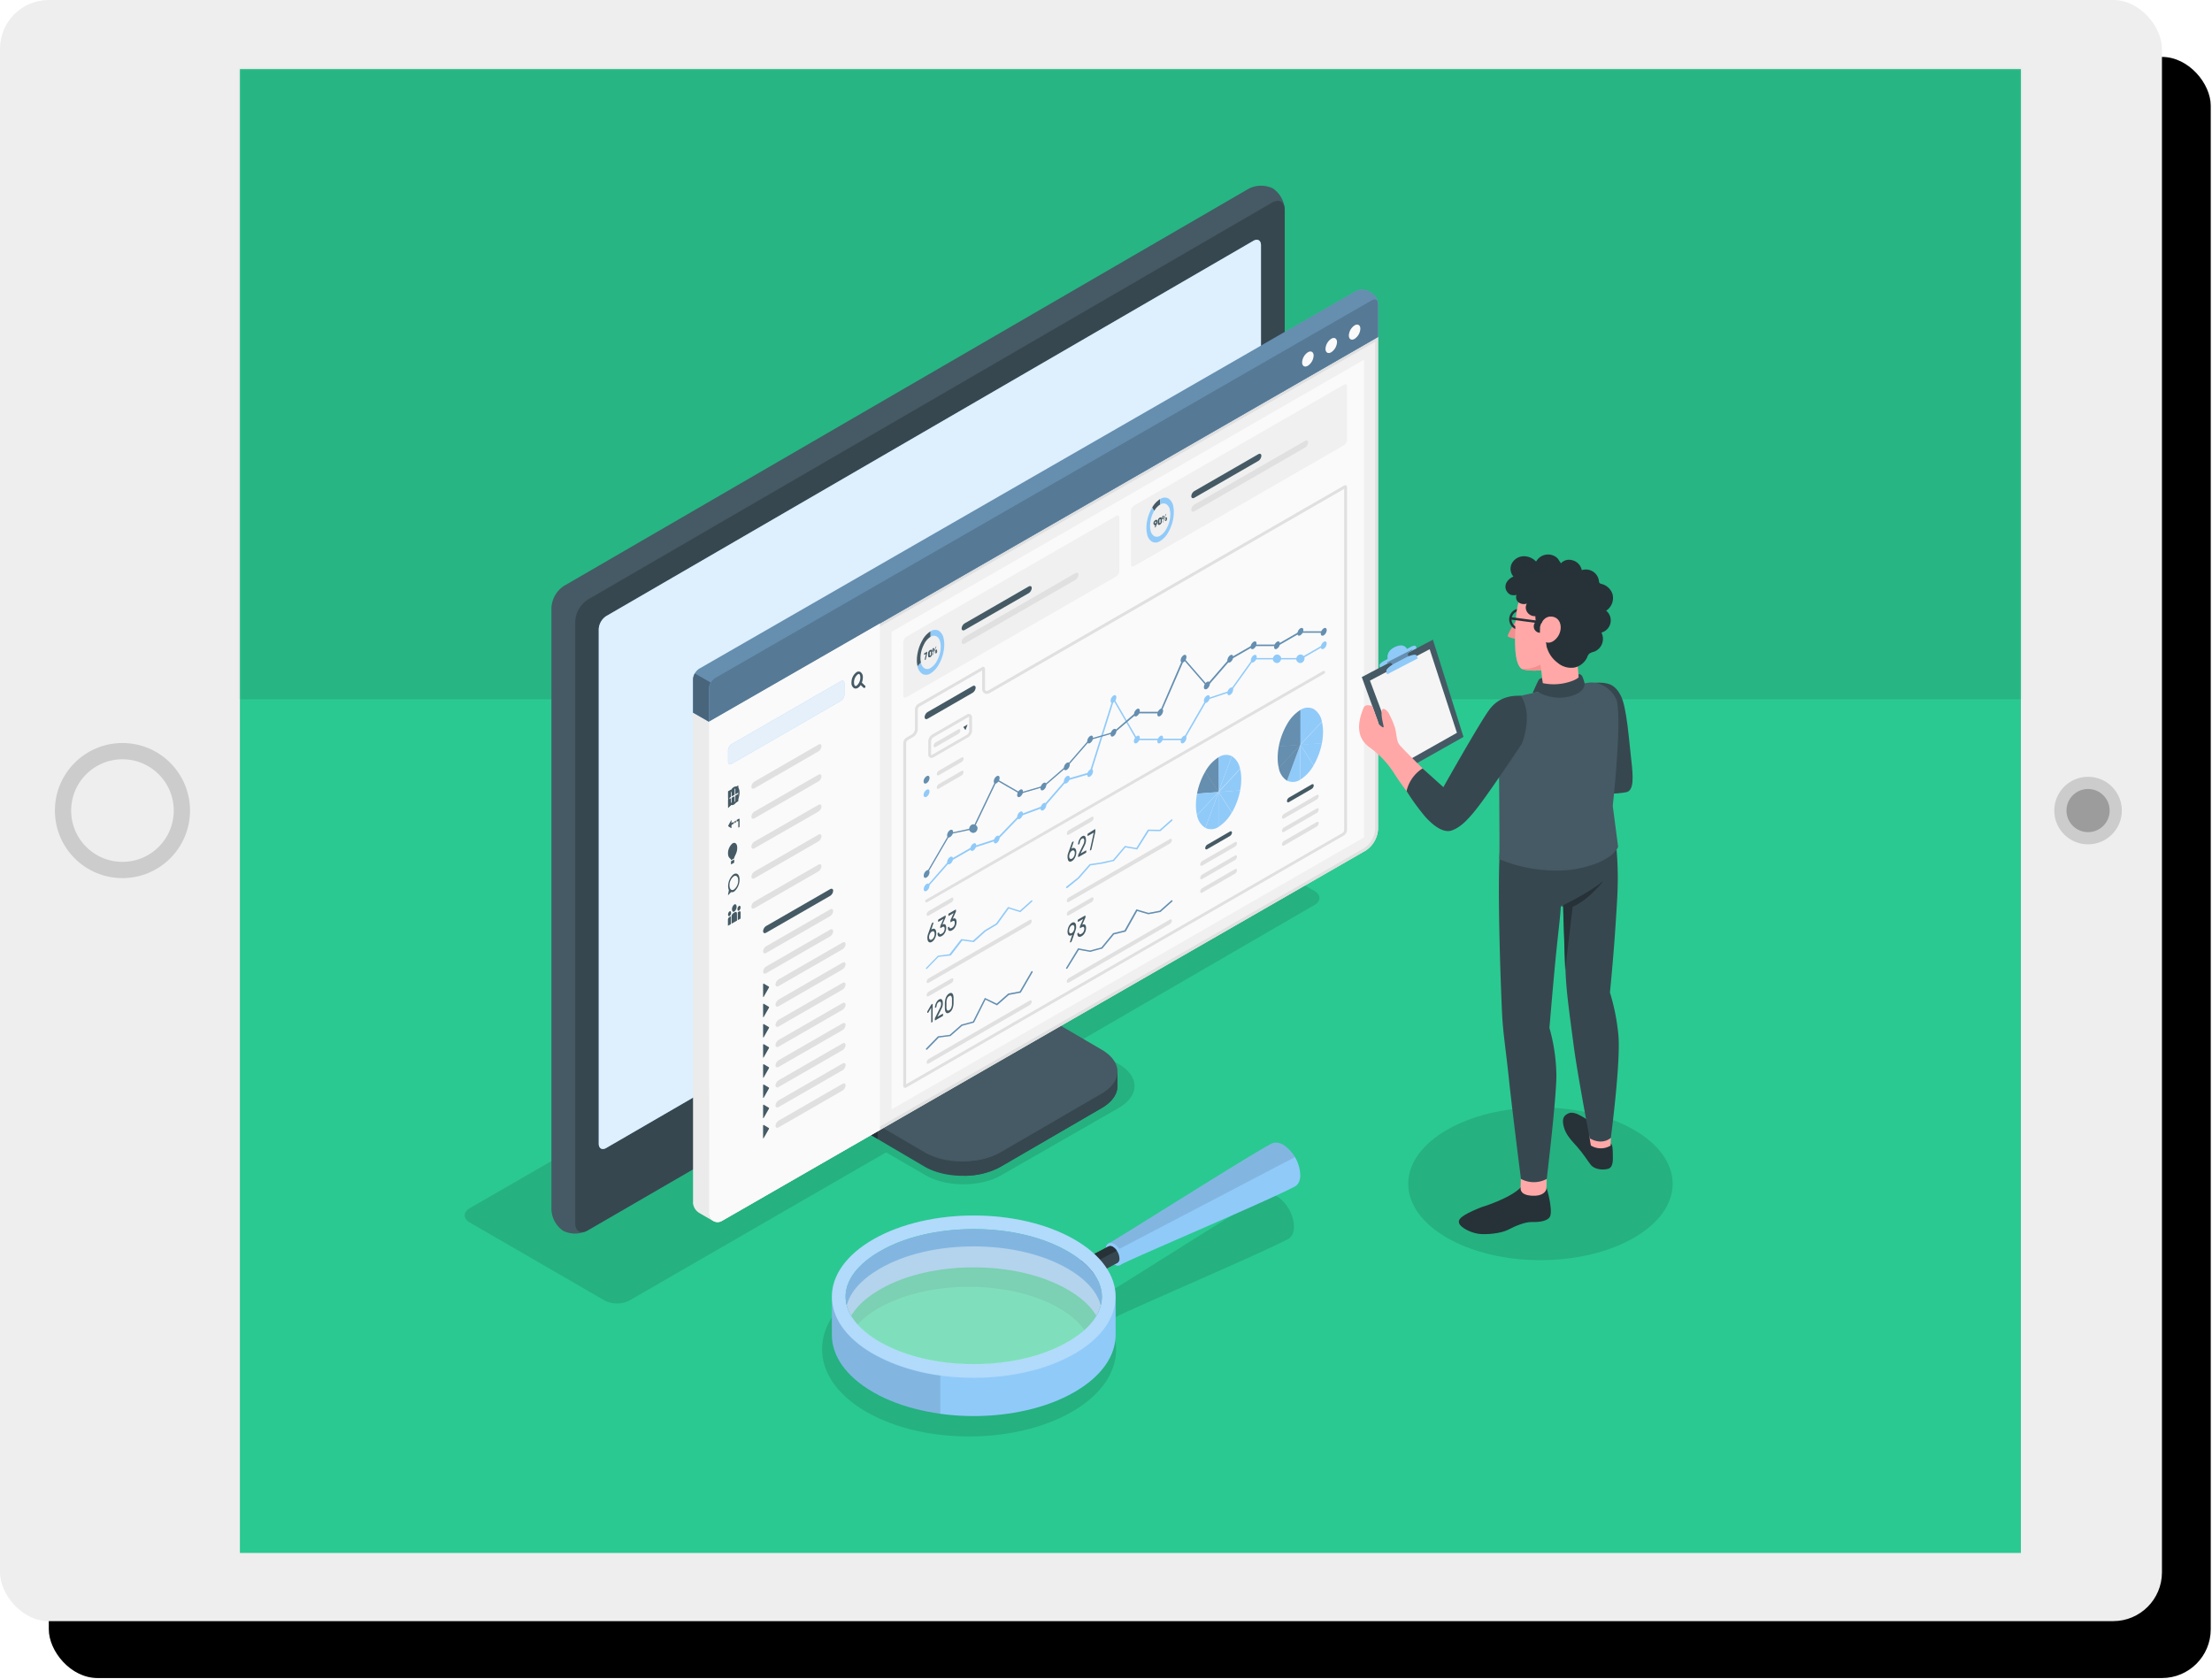 <svg height="413" width="544" xmlns="http://www.w3.org/2000/svg" xmlns:xlink="http://www.w3.org/1999/xlink"><defs><rect id="c" height="398.769" rx="12" width="531.692"/><filter id="b" height="107%" width="104.9%" x="-1.3%" y="-1.8%"><feOffset dx="12" dy="14" in="SourceAlpha" result="shadowOffsetOuter1"/><feColorMatrix in="shadowOffsetOuter1" values="0 0 0 0 0 0 0 0 0 0 0 0 0 0 0 0 0 0 0.12 0"/></filter><path id="a" d="M0 0h438v365H0z"/><mask id="d" fill="#fff"><use fill-rule="evenodd" xlink:href="#a"/></mask></defs><g fill="none" fill-rule="evenodd"><use fill="#000" filter="url(#b)" xlink:href="#c"/><use fill="#eee" xlink:href="#c"/><circle cx="30.115" cy="199.385" fill="#eee" r="14.615" stroke="#ccc" stroke-width="4"/><circle cx="513.519" cy="199.385" fill="#9c9c9c" r="6.808" stroke="#ccc" stroke-width="3"/><path d="M59.712 17.654h436.153v363.461H59.712z" fill="#000"/><g transform="translate(59 17)"><use fill="#2ac991" xlink:href="#a"/><path d="M-38-25h552v180H-38z" fill="#000" fill-opacity=".1" mask="url(#d)"/><g fill-rule="nonzero" mask="url(#d)"><g fill="#000" fill-opacity=".12" transform="translate(55 182)"><path d="M204.232 102.913a8.927 8.927 0 0 0-1.303-4.58c-.176-.296-.36-.577-.557-.852l-.035-.042a9.025 9.025 0 0 0-.606-.747l-.063-.064a8.003 8.003 0 0 0-.655-.64l-.064-.05a6.404 6.404 0 0 0-.704-.536l-.423-.232-.19-.085-.219-.098a3.12 3.12 0 0 0-.31-.099h-.084a2.388 2.388 0 0 0-.366-.07 2.304 2.304 0 0 0-1.346.211c-3.727 1.867-25.2 15.535-35.084 21.693l-4.896 2.973c-.146.084-.271.2-.366.338a1.487 1.487 0 0 0-.148.268.909.909 0 0 0-.05.148 1.5 1.5 0 0 0-.056.19v.127l-.81.444-.705.395a28.222 28.222 0 0 0-5.58-4.143c-6.776-3.91-15.752-6.066-25.276-6.066s-18.5 2.156-25.277 6.066c-7.045 4.051-10.878 9.525-10.878 15.408 0 5.883 3.86 11.35 10.878 15.409 6.777 3.91 15.752 6.059 25.277 6.059s18.5-2.15 25.277-6.06c7.045-4.058 10.877-9.525 10.877-15.408a14.17 14.17 0 0 0-2.296-7.616l.648-.345a1.46 1.46 0 0 0 1.409.134c3.353-1.846 36.042-15.782 42.727-19.368.705-.472 1.205-1.402 1.254-2.762zm-57.768 39.976c-5.847 3.375-13.73 5.235-22.185 5.235-8.454 0-16.337-1.86-22.184-5.235-5.023-2.903-7.792-6.475-7.792-10.054s2.769-7.158 7.792-10.054c5.847-3.382 13.723-5.242 22.184-5.242s16.338 1.86 22.185 5.242c5.023 2.896 7.792 6.468 7.792 10.054s-2.79 7.151-7.827 10.054zm62.77-122.739L176.081.965a6.742 6.742 0 0 0-6.101 0L1.543 98.193c-1.684.972-1.684 2.55 0 3.522l33.16 19.185a6.742 6.742 0 0 0 6.101 0l63.116-36.446 9.707 5.636c5.136 2.966 13.463 2.966 18.606 0l28.92-16.578c5.142-2.966 5.142-7.75 0-10.744l-9.701-5.636 57.768-33.494c1.69-.938 1.69-2.502.014-3.488z"/><ellipse cx="264.847" cy="92.197" rx="32.512" ry="18.776"/></g><path d="M187.05 270.016l24.918-14.478c2.564-1.486 3.846-3.44 3.846-5.392v-3.482l-23.446-13.368a5.54 5.54 0 0 1-2.479-4.316v-30.903l-43.461 25.27v30.86a5.504 5.504 0 0 0 2.486 4.317l19.537 11.492c5.134 2.944 13.466 2.944 18.6 0z" fill="#37474f"/><path d="M156.837 259.67v3.468l-7.972-4.614a5.518 5.518 0 0 1-2.48-4.317v-30.86l8.29-4.805c.17 2.123.36 4.302.528 6.432l-5.81 3.376v24.117a5.475 5.475 0 0 0 2.48 4.316z" fill="#263238"/><path d="M149.393 252.474a5.518 5.518 0 0 0 2.48 4.316l16.578 9.688c5.134 2.98 13.459 2.98 18.6 0l24.924-14.471c5.135-2.98 5.135-7.784 0-10.785l-16.585-9.702a5.504 5.504 0 0 1-2.487-4.316v-24.117l-43.51 25.27z" fill="#455a64"/><path d="M200.44 234.457l-5.05-2.93a5.504 5.504 0 0 1-2.487-4.316v-24.124l-43.51 25.27v24.117a5.518 5.518 0 0 0 2.48 4.316l4.964 2.873z" fill="#000" opacity=".15"/><path d="M215.82 246.664v3.482c0 1.96-1.288 3.899-3.852 5.399l-24.917 14.464a18.574 18.574 0 0 1-8.874 2.215v-3.467a18.571 18.571 0 0 0 8.874-2.215l24.917-14.479c2.564-1.521 3.853-3.474 3.853-5.4z" fill="#37474f"/><path d="M79.521 285.769a6.641 6.641 0 0 0 6.008-.114L253.852 188a6.878 6.878 0 0 0 3.099-5.393V34.631a6.68 6.68 0 0 0-2.909-5.28 6.62 6.62 0 0 0-6.007.107L79.712 127.113a6.892 6.892 0 0 0-3.1 5.393v147.977a6.695 6.695 0 0 0 2.91 5.286z" fill="#455a64"/><path d="M85.529 285.648l168.323-97.62a6.892 6.892 0 0 0 3.099-5.392V34.63c0-1.989-1.409-2.796-3.1-1.798L85.565 130.49a6.894 6.894 0 0 0-3.1 5.392v147.97c-.034 1.988 1.354 2.795 3.065 1.797z" fill="#37474f"/><path d="M88.247 264.299V137.785a4.13 4.13 0 0 1 1.839-3.234l159.167-92.313c1.021-.595 1.86-.113 1.86 1.076v126.52a4.108 4.108 0 0 1-1.86 3.234L90.086 265.381c-1.008.595-1.839.114-1.839-1.082z" fill="#90caf9"/><path d="M88.247 264.299V137.785a4.13 4.13 0 0 1 1.839-3.234l159.167-92.313c1.021-.595 1.86-.113 1.86 1.076v126.52a4.108 4.108 0 0 1-1.86 3.234L90.086 265.381c-1.008.595-1.839.114-1.839-1.082z" fill="#fff" opacity=".7"/><path d="M169.352 230.848a1.824 1.824 0 0 1-.93-.24 2.396 2.396 0 0 1-1.028-2.201 6.75 6.75 0 0 1 3.085-5.364 2.105 2.105 0 0 1 2.409-.21 2.126 2.126 0 0 1 1.028 2.198 6.757 6.757 0 0 1-3.085 5.371c-.445.276-.955.43-1.479.446zm2.6-7.537c-.398.02-.784.141-1.12.354a6.084 6.084 0 0 0-2.733 4.756c-.196.632.07 1.315.64 1.646s1.294.22 1.74-.266a6.077 6.077 0 0 0 2.733-4.756 1.737 1.737 0 0 0-.704-1.585 1.144 1.144 0 0 0-.557-.149z" fill="#90caf9"/><path d="M279.908 65.825l-164.552 94.709V281.51a2.116 2.116 0 0 0 1.057 1.798 2.126 2.126 0 0 0 2.09.022l2.934-1.686 155.402-89.404a6.763 6.763 0 0 0 3.07-5.306z" fill="#f0f0f0"/><path d="M279.201 67.045v119.89a6.093 6.093 0 0 1-2.715 4.691L121.083 281.03l-2.934 1.686c-.214.127-.459.19-.707.19a1.416 1.416 0 0 1-.969-.395 1.36 1.36 0 0 1-.424-1.001V160.915L279.187 67.08m.707-1.22l-164.538 94.674V281.51a2.12 2.12 0 0 0 2.121 2.116c.368 0 .73-.096 1.047-.282l2.934-1.686L276.84 192.24a6.763 6.763 0 0 0 3.07-5.306V65.824z" fill="#e0e0e0"/><path d="M276.005 63.581l-164.567 94.667 3.918 2.258 164.552-94.681z" fill="#455a64" opacity=".8"/><path d="M116.459 283.358a2.116 2.116 0 0 1-1.103-1.848V160.534l-3.918-2.258V278.59a3.29 3.29 0 0 0 0 .444c.137.994.727 1.87 1.598 2.37l3.232 1.87.163.085z" fill="#ebebeb"/><path d="M111.438 158.304v-8.163a3.392 3.392 0 0 1 1.528-2.652l161.511-92.903a3.38 3.38 0 0 1 3.055 0l.842.486a3.37 3.37 0 0 1 1.534 2.646v8.17l-164.552 94.646z" fill="#90caf9"/><path d="M111.438 158.304v-8.163a3.392 3.392 0 0 1 1.528-2.652l161.511-92.903a3.38 3.38 0 0 1 3.055 0l.842.486a3.37 3.37 0 0 1 1.534 2.646v8.17l-164.552 94.646z" fill="#000" opacity=".3"/><path d="M115.356 152.392a3.385 3.385 0 0 1 1.527-2.653l161.498-92.917c.841-.494 1.527-.099 1.527.875v8.191l-164.552 94.646z" fill="#90caf9"/><path d="M115.356 152.392a3.385 3.385 0 0 1 1.527-2.653l161.498-92.917c.841-.494 1.527-.099 1.527.875v8.191l-164.552 94.646z" fill="#000" opacity=".4"/><path d="M115.801 150.882a3.148 3.148 0 0 0-.445 1.51v8.142l-3.91-2.25v-8.15a3.12 3.12 0 0 1 .445-1.502z" fill="#90caf9"/><path d="M115.801 150.882a3.148 3.148 0 0 0-.445 1.51v8.142l-3.91-2.25v-8.15a3.12 3.12 0 0 1 .445-1.502z" fill="#000" opacity=".5"/><path d="M272.724 65.521c0 .91.643 1.284 1.414.826a3.16 3.16 0 0 0 1.414-2.484c0-.91-.643-1.284-1.414-.825a3.166 3.166 0 0 0-1.414 2.483zm-5.742 3.295c0 .91.644 1.284 1.414.825a3.166 3.166 0 0 0 1.415-2.483c0-.91-.644-1.284-1.415-.825a3.166 3.166 0 0 0-1.414 2.483zm-5.749 3.323c0 .91.644 1.284 1.414.825a3.166 3.166 0 0 0 1.415-2.483c0-.91-.644-1.284-1.415-.825a3.16 3.16 0 0 0-1.414 2.483zm-145.877 88.395V281.51a2.116 2.116 0 0 0 1.057 1.798 2.126 2.126 0 0 0 2.09.022l2.934-1.686 35.957-20.693V136.37zm44.909-22.118v117.476l116.192-66.933V71.483z" fill="#fafafa"/><path d="M147.77 150.565l-26.82 15.465a1.97 1.97 0 0 0-.899 1.552v2.787c0 .571.403.797.898.515l26.82-15.465c.532-.345.866-.922.899-1.552v-2.78c0-.572-.403-.804-.898-.522z" fill="#90caf9"/><path d="M147.77 150.565l-26.82 15.465a1.97 1.97 0 0 0-.899 1.552v2.787c0 .571.403.797.898.515l26.82-15.465c.532-.345.866-.922.899-1.552v-2.78c0-.572-.403-.804-.898-.522z" fill="#fafafa" opacity=".8"/><g fill="#455a64"><path d="M153.738 151.672l-.785-.762c.159-.4.242-.825.248-1.255a1.48 1.48 0 0 0-.587-1.355.914.914 0 0 0-.962.042 3.137 3.137 0 0 0-1.245 2.561 1.48 1.48 0 0 0 .594 1.355c.126.076.27.115.418.113.192-.003.38-.056.544-.155a2.21 2.21 0 0 0 .707-.706l.65.621a.28.28 0 0 0 .213.092.319.319 0 0 0 .226-.1.303.303 0 0 0-.021-.45zm-2.086 0a.34.34 0 0 1-.34.043c-.134-.078-.282-.339-.282-.819a2.552 2.552 0 0 1 .933-2.025.418.418 0 0 1 .22-.07c.039-.01.08-.01.12 0 .127.078.275.332.275.818a2.587 2.587 0 0 1-.926 2.06zm-30.943 27.389l-.601.345s-.064 0-.064-.049v-1.623a.16.16 0 0 1 .064-.127l.6-.345s.064 0 .064.049v1.623c0 .05-.024.096-.063.127zm.898-.522l-.601.345c-.036 0-.064 0-.064-.049v-1.623c0-.048.024-.092.064-.12l.6-.331c.036 0 .064 0 .064.042v1.63a.155.155 0 0 1-.063.106zm.905-.522l-.601.352c-.036 0-.064 0-.064-.05v-1.629a.155.155 0 0 1 .064-.12l.6-.345c.036 0 .064 0 .064.049v1.623a.134.134 0 0 1-.063.12zm-1.803 3.14l-.601.345s-.064 0-.064-.05v-1.622a.16.16 0 0 1 .064-.127l.6-.346s.064 0 .064.05v1.622c0 .05-.024.097-.063.127zm.898-.523l-.601.346c-.036 0-.064 0-.064-.05v-1.622c0-.048.024-.093.064-.12l.6-.31c.036 0 .064 0 .064.042v1.63a.155.155 0 0 1-.063.084zm.905-.522l-.601.353c-.036 0-.064 0-.064-.05v-1.63a.155.155 0 0 1 .064-.12l.6-.345c.036 0 .064 0 .064.05v1.622a.134.134 0 0 1-.063.12zm-1.711 6.575l-.708-.444v-.134l.708-1.305c0-.064.092-.057.092 0v1.756c.007.078-.057.149-.092.127z"/><path d="M120.49 185.693l.975-.558v.459l-.976.564c-.077.05-.148 0-.148-.148 0-.122.055-.238.148-.317zm1.16-.664l.331-.19v.459l-.332.19zm1.23-.508v1.7a.374.374 0 0 1-.156.318c-.078.05-.149 0-.149-.14v-1.468l-.41.232v-.458l.559-.325c.085-.02.155.043.155.141zm-1.79 5.983a3.2 3.2 0 0 0-1.025 2.752c.12.882.644.846.707 1.256 0 .049.036.063.064.049l.658-.374a.176.176 0 0 0 .07-.12c.071-.543.743-1.2.743-2.519.007-1.008-.552-1.502-1.216-1.044zm.396 4.741l-.636.367c-.042 0-.078 0-.078-.063v-.579c0-.06.03-.118.078-.155l.636-.367c.043 0 .078 0 .078.064v.592a.19.19 0 0 1-.078.141zm-.24-18.484a3.849 3.849 0 0 0-1.153 2.44 2.58 2.58 0 0 0 .163 1.327l-.212 1.115c0 .092 0 .134.085.078l.643-.706a.999.999 0 0 0 .934-.268 3.849 3.849 0 0 0 1.152-2.441c.163-1.545-.657-2.314-1.612-1.545zm.226 3.64c-.587.339-1.067-.12-1.067-1.03a2.82 2.82 0 0 1 1.067-2.258c.594-.338 1.075.12 1.075 1.03a2.82 2.82 0 0 1-1.075 2.272zm-.226 17.786a3.827 3.827 0 0 0-1.153 2.434 2.59 2.59 0 0 0 .163 1.334l-.212 1.108c0 .091 0 .14.085.084l.643-.705a.999.999 0 0 0 .934-.268 3.87 3.87 0 0 0 1.152-2.441c.163-1.546-.657-2.329-1.612-1.546zm.226 3.64c-.587.34-1.067-.119-1.067-1.03a2.82 2.82 0 0 1 1.067-2.257c.594-.338 1.075.12 1.075 1.03a2.82 2.82 0 0 1-1.075 2.258zm.68 4.206c.008.464-.201.905-.567 1.192-.31.184-.565-.063-.565-.543a1.501 1.501 0 0 1 .565-1.192c.312-.177.566.063.566.543zm.968.17a.994.994 0 0 1-.375.796c-.212.12-.382-.042-.382-.36a.987.987 0 0 1 .382-.797c.205-.12.375.043.375.36zm-.87 3.252l-1.35.762v-1.708c.007-.367.188-.71.487-.924l.368-.212c.262-.148.481 0 .481.367zm.552-2.258l-.368.212v1.94l.707-.402v-1.51c-.014-.24-.163-.339-.34-.24zm-2.751.776c0 .317.17.48.375.36a.987.987 0 0 0 .375-.79c0-.325-.17-.487-.375-.367a1.01 1.01 0 0 0-.375.797zm.318.62l.36-.21v1.946l-.706.396v-1.51a.769.769 0 0 1 .346-.621z"/></g><path d="M126.556 175.25l15.713-9.072c.424-.247.763-.07.763.388-.037.52-.32.992-.763 1.27l-15.713 9.073c-.424.24-.763.07-.763-.388.037-.52.32-.992.763-1.27zm0 7.374l15.705-9.045c.425-.24.764-.07.764.388-.037.52-.32.992-.764 1.27l-15.705 9.045c-.424.24-.763.07-.763-.388.037-.521.32-.993.763-1.27zm0 7.38l15.713-9.01c.424-.247.763-.07.763.38a1.63 1.63 0 0 1-.763 1.27l-15.713 9.01c-.424.247-.763.07-.763-.388.037-.518.32-.988.763-1.263zm0 7.372l15.705-9.045c.425-.247.764-.07.764.388a1.622 1.622 0 0 1-.764 1.263l-15.705 9.052c-.424.24-.763.07-.763-.388.036-.52.32-.993.763-1.27zm0 7.373l15.705-9.045c.425-.24.764-.07.764.388-.037.52-.32.992-.764 1.27l-15.705 9.03c-.424.24-.763.071-.763-.387.041-.516.324-.981.763-1.256z" fill="#e0e0e0"/><path d="M129.434 210.774l15.705-9.045c.425-.247.764-.07.764.381a1.63 1.63 0 0 1-.764 1.27l-15.705 9.045c-.424.247-.763.07-.763-.381a1.63 1.63 0 0 1 .763-1.27z" fill="#455a64"/><path d="M129.434 215.755l15.705-9.045c.425-.247.764-.07.764.388a1.622 1.622 0 0 1-.764 1.263l-15.705 9.045c-.424.247-.763.07-.763-.381a1.63 1.63 0 0 1 .763-1.27zm0 4.98l15.705-9.044c.425-.247.764-.07.764.388a1.622 1.622 0 0 1-.764 1.263l-15.705 9.052c-.424.24-.763.07-.763-.388.037-.52.32-.992.763-1.27zm3.055 3.169l15.705-9.045c.424-.247.764-.07.764.38a1.63 1.63 0 0 1-.764 1.27l-15.705 9.046c-.417.247-.764.07-.764-.381.039-.52.322-.992.764-1.27z" fill="#e0e0e0"/><path d="M128.82 228.186l1.28-2.243c.049-.085.049-.198 0-.226l-1.28-.776c-.057-.035-.15.077-.15.197v3.02c.008.106.093.141.15.028z" fill="#455a64"/><path d="M132.49 228.863l15.704-9.065c.424-.24.764-.071.764.388-.037.52-.32.992-.764 1.27l-15.705 9.065c-.417.247-.764.071-.764-.388.04-.52.324-.99.764-1.27z" fill="#e0e0e0"/><path d="M128.82 233.153l1.28-2.243c.049-.085.049-.198 0-.233l-1.28-.776c-.057-.036-.15.084-.15.204v3.02c.008.12.093.134.15.028z" fill="#455a64"/><path d="M132.49 233.83l15.704-9.044c.424-.247.764-.071.764.388-.037.52-.32.992-.764 1.27l-15.705 9.044c-.417.24-.764.07-.764-.388.04-.52.324-.99.764-1.27z" fill="#e0e0e0"/><path d="M128.82 238.141l1.28-2.25c.049-.085.049-.198 0-.226l-1.28-.776c-.057-.036-.15.084-.15.204v3.02c.008.099.093.113.15.028z" fill="#455a64"/><path d="M132.49 238.797l15.704-9.045c.424-.246.764-.07.764.381a1.63 1.63 0 0 1-.764 1.27l-15.705 9.045c-.417.247-.764.07-.764-.38.039-.521.322-.992.764-1.27z" fill="#e0e0e0"/><path d="M128.82 243.08l1.28-2.244c.049-.084.049-.197 0-.226l-1.28-.776c-.057-.042-.15.078-.15.198v3.048c.008.091.093.113.15 0z" fill="#455a64"/><path d="M132.49 243.785l15.704-9.045c.424-.24.764-.07.764.389-.037.52-.32.992-.764 1.27l-15.705 9.044c-.417.24-.764.07-.764-.388.04-.52.324-.99.764-1.27z" fill="#e0e0e0"/><path d="M128.82 248.018l1.28-2.243c.049-.085.049-.198 0-.233l-1.28-.776c-.057-.035-.15.085-.15.205v3.047c.008.12.093.134.15 0z" fill="#455a64"/><path d="M132.49 248.724l15.704-9.045c.424-.247.764-.07.764.388a1.622 1.622 0 0 1-.764 1.263l-15.705 9.052c-.417.24-.764.07-.764-.388.04-.52.324-.99.764-1.27z" fill="#e0e0e0"/><path d="M128.82 253.013l1.28-2.25c.049-.085.049-.198 0-.226l-1.28-.776c-.057-.035-.15.085-.15.205v2.991c.008.148.093.162.15.056z" fill="#455a64"/><path d="M132.49 253.663l15.704-9.045c.424-.247.764-.07.764.38a1.63 1.63 0 0 1-.764 1.27l-15.705 9.045c-.417.247-.764.071-.764-.388.04-.517.324-.985.764-1.262z" fill="#e0e0e0"/><path d="M128.82 257.973l1.28-2.243c.049-.085.049-.198 0-.226l-1.28-.776c-.057-.042-.15.078-.15.197v3.02c.008.12.093.141.15.028z" fill="#455a64"/><path d="M132.49 258.65l15.704-9.044c.424-.24.764-.07.764.388-.037.52-.32.992-.764 1.27l-15.705 9.045c-.417.24-.764.07-.764-.388.04-.52.324-.99.764-1.27z" fill="#e0e0e0"/><path d="M128.82 262.94l1.272-2.222c.05-.085.05-.198 0-.233l-1.28-.776c-.056-.035-.148.085-.148.204v3.02c.014.099.099.113.155.007z" fill="#455a64"/><path d="M163.906 154.523l51.62-29.731c.45-.293.734-.783.763-1.32v-13.13c0-.486-.346-.705-.764-.436l-51.619 29.723c-.454.291-.74.782-.77 1.32v13.136c0 .487.346.685.77.438z" fill="#f0f0f0"/><path d="M168.403 145.26l.34-1.412-.467.268v-.296a.12.12 0 0 1 0-.05v-.042l.75-.43a.077.077 0 0 1 0 .042v.226c.002.045.002.09 0 .134l-.34 1.411a.45.45 0 0 1 0 .05.077.077 0 0 1 0 .035l-.226.127a.057.057 0 0 1-.057-.064zm1.357-2.364a.422.422 0 0 1 .239-.064c.06 0 .12.021.164.057a.328.328 0 0 1 .09.162c.01.077.01.155 0 .233v.43a1.5 1.5 0 0 1 0 .268 1.012 1.012 0 0 1-.09.254c-.047.08-.102.155-.164.226-.07.066-.15.123-.239.17a.553.553 0 0 1-.238.063.285.285 0 0 1-.255-.226.988.988 0 0 1 0-.233v-.423a1.406 1.406 0 0 1 0-.268.785.785 0 0 1 .099-.261c.042-.078.094-.151.156-.219a.88.88 0 0 1 .238-.17zm.197.973v-.409a.467.467 0 0 0 0-.106.182.182 0 0 0 0-.07.076.076 0 0 0-.057 0h-.09a.411.411 0 0 0-.09.07.324.324 0 0 0-.058.085.503.503 0 0 0 0 .106v.628a.14.14 0 0 0 0 .07.095.095 0 0 0 .057 0c.03.009.061.009.09 0a.285.285 0 0 0 .09-.07.2.2 0 0 0 .058-.085.255.255 0 0 0 0-.106.556.556 0 0 0-.04-.12zm.787-1.256v.184c.003.05.003.099 0 .148a.493.493 0 0 1-.226.339.262.262 0 0 1-.106 0 .1.1 0 0 1-.078 0 .12.12 0 0 1-.043-.078.338.338 0 0 1 0-.127v-.183a.486.486 0 0 1 .12-.395.311.311 0 0 1 .107-.085.184.184 0 0 1 .106 0 .106.106 0 0 1 .078 0l.042.085a.52.52 0 0 1 0 .112zm.389-.507v-.05a.07.07 0 0 1 .035 0l.128-.077-.778 2.017v.043a.085.085 0 0 1-.036.035l-.127.07zm-.707.86a.232.232 0 0 0 0 .085h.05a.134.134 0 0 0 .049-.057.43.43 0 0 0 0-.105v-.156a.204.204 0 0 0 0-.084.113.113 0 0 0-.05.063.324.324 0 0 0 0 .099.62.62 0 0 0-.042.155zm1.04.07v.184c.003.05.003.1 0 .148a.98.98 0 0 1-.043.134.642.642 0 0 1-.078.113.452.452 0 0 1-.106.092.262.262 0 0 1-.106 0 .128.128 0 0 1-.078 0 .162.162 0 0 1-.042-.085.338.338 0 0 1 0-.127v-.176a.535.535 0 0 1 0-.148.423.423 0 0 1 .042-.134.437.437 0 0 1 .05-.141.311.311 0 0 1 .106-.085.262.262 0 0 1 .106 0 .106.106 0 0 1 .078 0 .24.24 0 0 1 .042.085zm-.312.354a.204.204 0 0 0 0 .084h.05c.05 0 .035 0 .05-.056a.43.43 0 0 0 0-.106v-.155a.204.204 0 0 0 0-.085.113.113 0 0 0-.05.064.324.324 0 0 0 0 .098.62.62 0 0 0-.043.156zm-2.758-2.173l-.516-.798a10.173 10.173 0 0 0-1.223 3.295l.834-.07a7.693 7.693 0 0 1 .905-2.427zm1.464-1.58v-1.348a5.762 5.762 0 0 0-1.98 2.116l.516.797a4.315 4.315 0 0 1 1.464-1.566zm-2.489 5.262c.002-.421.042-.841.12-1.255l-.834.07a8.652 8.652 0 0 0-.17 1.693 6.087 6.087 0 0 0 .17 1.503l.834-.903a4.787 4.787 0 0 1-.12-1.108z" fill="#455a64"/><path d="M173.063 140.017a2.822 2.822 0 0 0-1.223-1.884 1.99 1.99 0 0 0-1.98.156v1.347a1.474 1.474 0 0 1 1.464-.106c.488.322.816.835.905 1.411.083.364.123.735.12 1.108a6.864 6.864 0 0 1-.12 1.256 7.87 7.87 0 0 1-.905 2.427 4.435 4.435 0 0 1-1.464 1.58 1.46 1.46 0 0 1-1.464.106 2.044 2.044 0 0 1-.905-1.41l-.834.902a2.758 2.758 0 0 0 1.223 1.884 1.97 1.97 0 0 0 1.98-.155 5.882 5.882 0 0 0 1.98-2.117 10.3 10.3 0 0 0 1.223-3.288 9.23 9.23 0 0 0 .163-1.7 6.484 6.484 0 0 0-.163-1.517z" fill="#90caf9"/><path d="M178.268 136.32l15.698-9.045c.424-.246.77-.07.77.381a1.636 1.636 0 0 1-.77 1.27l-15.698 9.031c-.425.247-.771.07-.771-.38.043-.518.329-.984.77-1.257z" fill="#455a64"/><path d="M178.268 139.657l27.188-15.662c.424-.247.764-.07.764.388a1.622 1.622 0 0 1-.764 1.263l-27.188 15.662c-.425.247-.771.07-.771-.388.04-.52.326-.989.77-1.263z" fill="#e0e0e0"/><path d="M219.895 122.26l51.62-29.731c.451-.296.735-.789.763-1.327v-13.13c0-.486-.34-.705-.763-.437l-51.62 29.724a1.692 1.692 0 0 0-.763 1.326v13.13c.014.487.353.684.763.444z" fill="#f0f0f0"/><path d="M224.661 111.79c0-.094.016-.187.046-.276a.91.91 0 0 1 .108-.247c.045-.074.099-.142.16-.204.056-.054.118-.1.185-.142a.814.814 0 0 1 .184-.056.295.295 0 0 1 .16.035c.05.033.09.076.116.127a.64.64 0 0 1 .038.233.746.746 0 0 1 0 .134.753.753 0 0 1 0 .127.723.723 0 0 1-.038.12l-.046.113-.322.804a.091.091 0 0 0 0 .043.089.089 0 0 1-.038.035l-.269.141a.04.04 0 0 1 0-.035l.223-.544a.416.416 0 0 1-.162 0 .209.209 0 0 1-.13-.049.289.289 0 0 1-.092-.127.581.581 0 0 1-.123-.233zm.683-.36a.24.24 0 0 0 0-.085.072.072 0 0 0-.038-.043h-.062a.133.133 0 0 0-.069 0l-.069.05-.054.077a.354.354 0 0 0-.046.092.383.383 0 0 0 0 .092.24.24 0 0 0 0 .085s0 .035.046.042h.054a.133.133 0 0 0 .07 0 .24.24 0 0 0 .068-.057.28.28 0 0 0 .062-.07.336.336 0 0 0 .038-.092.383.383 0 0 0 0-.092zm.896-1.108a.395.395 0 0 1 .228-.064c.06 0 .119.02.162.057a.42.42 0 0 1 .098.162.705.705 0 0 1 0 .233v.431c.011.088.011.178 0 .267a1.627 1.627 0 0 1-.098.254 1.076 1.076 0 0 1-.162.226 1.04 1.04 0 0 1-.228.17.578.578 0 0 1-.236.063.297.297 0 0 1-.162-.064.374.374 0 0 1-.098-.162.95.95 0 0 1 0-.226v-.43a1.427 1.427 0 0 1 0-.268 1.44 1.44 0 0 1 .098-.261.893.893 0 0 1 .162-.219.799.799 0 0 1 .236-.17zm.187.973a3.436 3.436 0 0 0 0-.409.374.374 0 0 0 0-.099.172.172 0 0 0 0-.077.093.093 0 0 0-.057 0h-.09a.282.282 0 0 0-.089.07.587.587 0 0 0-.065.085v.226a3.32 3.32 0 0 0 0 .402v.106a.313.313 0 0 0 0 .07c.02.01.045.01.065 0h.09l.089-.063a.368.368 0 0 0 .057-.092.509.509 0 0 0 0-.106.527.527 0 0 0 0-.113zm.83-1.248a.796.796 0 0 1 0 .183c.003.05.003.099 0 .148a1.08 1.08 0 0 1-.05.134.607.607 0 0 1-.07.113.46.46 0 0 1-.114.092.212.212 0 0 1-.106.035.106.106 0 0 1-.07 0 .247.247 0 0 1-.05-.085.634.634 0 0 1 0-.127.345.345 0 0 1 0-.084.5.5 0 0 1 0-.099.957.957 0 0 1 0-.141.754.754 0 0 1 .05-.134.416.416 0 0 1 .07-.12.558.558 0 0 1 .106-.085.262.262 0 0 1 .113 0 .092.092 0 0 1 .07 0 .247.247 0 0 1 .05.085.62.62 0 0 1 0 .085zm.395-.508v-.05h.036l.127-.077-.77 2.017a.232.232 0 0 1 0 .043v.035l-.128.07zm-.707.86v.085c0 .014 0 0 .043 0a.07.07 0 0 0 .05-.056v-.261a.352.352 0 0 0 0-.085h-.05a.106.106 0 0 0-.043.063.296.296 0 0 0 0 .1zm1.04.07a.795.795 0 0 1 0 .184c.003.05.003.1 0 .149-.014.045-.03.09-.05.134a.402.402 0 0 1-.078.112.261.261 0 0 1-.106.092.213.213 0 0 1-.106 0 .085.085 0 0 1-.07 0 .247.247 0 0 1-.05-.084.62.62 0 0 1 0-.12.598.598 0 0 1 0-.184 1.049 1.049 0 0 1 0-.148.754.754 0 0 1 .05-.134.31.31 0 0 1 .07-.113.41.41 0 0 1 .106-.092.262.262 0 0 1 .106 0 .1.1 0 0 1 .078 0 .247.247 0 0 1 .05.085.62.62 0 0 1 0 .092zm-.311.354v.084c0 .014 0 0 .042 0a.07.07 0 0 0 .05-.056.38.38 0 0 0 0-.106.57.57 0 0 0 0-.155.204.204 0 0 0 0-.085h-.05a.106.106 0 0 0-.042.064.296.296 0 0 0 0 .098zm-1.344-3.725v-1.348a5.762 5.762 0 0 0-1.98 2.117l.516.797a4.315 4.315 0 0 1 1.464-1.566z" fill="#455a64"/><path d="M229.533 107.479a2.78 2.78 0 0 0-1.223-1.884 1.97 1.97 0 0 0-1.98.155v1.348a1.46 1.46 0 0 1 1.464-.106c.488.322.816.834.905 1.41.083.364.123.736.12 1.108a6.927 6.927 0 0 1-.12 1.256 7.693 7.693 0 0 1-.905 2.427 4.435 4.435 0 0 1-1.464 1.58 1.46 1.46 0 0 1-1.464.106 2.044 2.044 0 0 1-.905-1.41 4.787 4.787 0 0 1-.12-1.108c.002-.422.042-.842.12-1.256a7.693 7.693 0 0 1 .884-2.427l-.516-.797a10.195 10.195 0 0 0-1.223 3.287 9.3 9.3 0 0 0-.17 1.7c-.002.507.055 1.01.17 1.503a2.758 2.758 0 0 0 1.223 1.884c.64.31 1.397.25 1.98-.155a5.819 5.819 0 0 0 1.98-2.117 10.364 10.364 0 0 0 1.223-3.287c.106-.56.16-1.13.163-1.7a6.484 6.484 0 0 0-.142-1.517z" fill="#90caf9"/><path d="M234.745 103.782l15.705-9.052c.417-.24.763-.07.763.388-.038.52-.321.991-.763 1.27l-15.705 9.045c-.424.246-.764.07-.764-.389a1.62 1.62 0 0 1 .764-1.262z" fill="#455a64"/><path d="M234.745 107.112l27.188-15.656c.425-.247.771-.07.771.388-.04.52-.326.99-.77 1.263l-27.19 15.663c-.423.24-.763.07-.763-.388.037-.521.32-.993.764-1.27z" fill="#e0e0e0"/><path d="M169.16 158.128l11.017-6.35c.424-.247.764-.07.764.381a1.63 1.63 0 0 1-.764 1.27l-11.017 6.35c-.424.247-.764.07-.764-.388a1.62 1.62 0 0 1 .764-1.263z" fill="#455a64"/><path d="M271.578 103.238v83.957a.98.98 0 0 1-.41.706l-107.325 61.804v-83.957c.033-.284.185-.54.417-.706l1.336-.769a2.39 2.39 0 0 0 1.125-1.933v-4.84a.98.98 0 0 1 .41-.706l15.408-8.875v4.515a1.148 1.148 0 0 0 1.131 1.25 1.43 1.43 0 0 0 .707-.198l87.215-50.24m.27-.897a.708.708 0 0 0-.34.106l-87.513 50.41a.708.708 0 0 1-.339.106c-.255 0-.424-.205-.424-.544v-4.86c0-.346-.177-.544-.425-.544a.708.708 0 0 0-.339.106l-15.705 9.045a1.692 1.692 0 0 0-.764 1.326v4.854a1.678 1.678 0 0 1-.77 1.32l-1.337.775c-.454.291-.74.782-.77 1.32v84.274c0 .346.176.55.424.55a.708.708 0 0 0 .346-.105l107.609-61.994c.451-.293.735-.783.763-1.32v-84.281c0-.346-.17-.544-.424-.544z" fill="#e0e0e0"/><path d="M170.058 169.43a.758.758 0 0 1-.375-.091.895.895 0 0 1-.403-.805v-3.196a2.045 2.045 0 0 1 .948-1.63l8.535-4.938a.886.886 0 0 1 .89-.057c.27.177.424.484.404.805v3.196a2.045 2.045 0 0 1-.948 1.63l-8.528 4.938a1.077 1.077 0 0 1-.523.148zm.523-5.108a1.312 1.312 0 0 0-.594 1.016v3.196a.268.268 0 0 0 .05.19.276.276 0 0 0 .19-.056l8.536-4.903c.342-.234.558-.61.587-1.023v-3.196a.268.268 0 0 0-.05-.19.276.276 0 0 0-.19.056z" fill="#e0e0e0"/><path d="M171.105 165.635l5.565-3.218c.282-.162.509-.049.509.254a1.08 1.08 0 0 1-.51.847l-5.564 3.224c-.283.163-.51.043-.51-.26.026-.348.215-.662.51-.847z" fill="#e0e0e0"/><path d="M177.942 161.888l.46.656s.05 0 .07-.042l.46-1.185v-.085l-.919.53a.113.113 0 0 0-.07.126z" fill="#455a64"/><g fill="#90caf9" transform="translate(111 54)"><path d="M57.884 146.438c.41-.233.707-.042.707.423a1.615 1.615 0 0 1-.707 1.277c-.41.233-.707.043-.707-.423.019-.514.281-.988.707-1.277zm5.756-6.618c.41-.233.743-.042.743.424-.028.52-.304.994-.743 1.277-.403.232-.707.042-.707-.424a1.63 1.63 0 0 1 .707-1.277zm5.735-3.309c.403-.232.707-.042.707.424a1.63 1.63 0 0 1-.707 1.277c-.41.232-.743.042-.743-.424.028-.52.304-.994.743-1.277zm5.742-1.855c.41-.233.707-.043.707.423a1.615 1.615 0 0 1-.707 1.277c-.41.233-.708.042-.708-.423.02-.514.282-.988.708-1.277zm5.748-5.962c.41-.233.708-.042.708.43a1.613 1.613 0 0 1-.708 1.27c-.403.24-.707.05-.707-.423a1.65 1.65 0 0 1 .707-1.277zm5.742-2.11c.41-.232.707-.042.707.424a1.615 1.615 0 0 1-.707 1.277c-.41.233-.707.042-.707-.423.019-.514.281-.988.707-1.277zm5.742-6.645c.41-.24.742-.05.742.423a1.63 1.63 0 0 1-.742 1.277c-.403.233-.707.042-.707-.43a1.63 1.63 0 0 1 .707-1.27zm5.749-1.63c.403-.233.707-.042.707.43-.023.51-.285.98-.707 1.27-.41.24-.707.05-.707-.423.02-.513.283-.986.707-1.277zm5.742-18.203c.41-.232.707-.042.707.43a1.643 1.643 0 0 1-.707 1.278c-.41.233-.708.042-.708-.43.022-.513.284-.986.708-1.278zm5.763 9.955c.403-.24.707-.049.707.424a1.65 1.65 0 0 1-.707 1.277c-.41.232-.743.042-.743-.43.029-.518.305-.99.743-1.27zm5.727 0c.41-.24.707-.049.707.424a1.636 1.636 0 0 1-.707 1.277c-.41.232-.707.042-.707-.43.02-.512.282-.984.707-1.27zm5.742 0c.41-.24.707-.049.707.424a1.643 1.643 0 0 1-.707 1.277c-.403.232-.707.042-.707-.43.023-.511.285-.981.707-1.27zm5.749-9.948c.403-.24.707-.049.707.424a1.65 1.65 0 0 1-.707 1.277c-.41.233-.743.042-.743-.43.03-.518.305-.99.743-1.27zm5.741-1.904c.41-.233.708-.043.708.423a1.615 1.615 0 0 1-.708 1.277c-.41.233-.707.042-.707-.423a1.62 1.62 0 0 1 .707-1.277zm5.763-8.03c.41-.232.743-.042.743.431-.029.518-.305.99-.743 1.27-.403.24-.707.05-.707-.423a1.65 1.65 0 0 1 .707-1.277z"/><ellipse cx="144.058" cy="91.046" rx="1.045" ry="1" transform="rotate(-60 144.058 91.046)"/><ellipse cx="149.807" cy="91.044" rx="1.045" ry="1" transform="rotate(-60 149.807 91.044)"/><path d="M155.565 86.87c.403-.232.707-.041.707.431-.023.51-.285.98-.707 1.27-.41.24-.743.05-.743-.423.032-.519.307-.993.743-1.277z"/><path d="M57.87 147.454a.191.191 0 0 1-.12-.042.183.183 0 0 1 0-.254l5.798-6.646.05-.043 5.7-3.28 5.734-1.856 5.713-5.933.07-.043 5.7-2.116 5.714-6.583a.297.297 0 0 1 .085-.056l5.657-1.63 5.699-18.082a.184.184 0 0 1 .148-.127.19.19 0 0 1 .177.091l5.692 9.835h11.314l5.664-9.8a.17.17 0 0 1 .1-.084l5.691-1.884 5.707-7.98a.191.191 0 0 1 .148-.07h11.441l5.7-3.288a.184.184 0 0 1 .247.064.183.183 0 0 1-.07.24l-5.742 3.316a.198.198 0 0 1-.092 0h-11.399l-5.692 7.951a.156.156 0 0 1-.085.063l-5.657 1.884-5.713 9.878a.184.184 0 0 1-.156.084h-11.49a.184.184 0 0 1-.149-.084l-5.544-9.581-5.621 17.835a.205.205 0 0 1-.12.12l-5.7 1.637-5.706 6.582-.07.05-5.714 2.116-5.714 5.934a.149.149 0 0 1-.07.042l-5.75 1.856-5.656 3.26-5.806 6.582a.175.175 0 0 1-.113.042z"/></g><path d="M168.884 204.982a.354.354 0 0 1-.304-.177.36.36 0 0 1 .127-.487l97.66-56.25a.352.352 0 0 1 .354.607l-97.66 56.229a.333.333 0 0 1-.177.078z" fill="#e0e0e0"/><g fill="#90caf9" transform="translate(111 54)"><path d="M57.884 143.13c.41-.234.707-.043.707.422a1.615 1.615 0 0 1-.707 1.277c-.41.233-.707.043-.707-.423.019-.514.281-.988.707-1.277zm5.756-9.928c.41-.232.743-.042.743.424-.028.52-.304.995-.743 1.277-.403.233-.707.042-.707-.424a1.63 1.63 0 0 1 .707-1.277z"/><ellipse cx="69.38" cy="132.82" rx="1.045" ry="1" transform="rotate(-60 69.38 132.82)"/><path d="M75.117 119.939c.41-.24.707-.05.707.423-.02.513-.282.987-.707 1.277-.41.233-.708.042-.708-.43.02-.512.283-.983.708-1.27zm5.748 3.337c.41-.233.708-.043.708.423-.02.513-.283.987-.708 1.277-.403.233-.707.042-.707-.423a1.63 1.63 0 0 1 .707-1.277zm5.742-1.658c.41-.233.707-.043.707.43-.02.512-.282.983-.707 1.27-.41.24-.707.05-.707-.423.022-.513.284-.986.707-1.277zm5.742-4.96c.41-.24.742-.05.742.423a1.63 1.63 0 0 1-.742 1.277c-.403.233-.707.043-.707-.423.02-.513.283-.986.707-1.277zm5.749-6.597c.403-.24.707-.049.707.424a1.65 1.65 0 0 1-.707 1.277c-.41.232-.707.042-.707-.43a1.61 1.61 0 0 1 .707-1.27zm5.742-1.679c.41-.233.707-.042.707.424-.02.513-.282.987-.707 1.277-.41.232-.708.042-.708-.424a1.62 1.62 0 0 1 .708-1.277zm5.763-4.96c.41-.24.707-.049.707.424a1.643 1.643 0 0 1-.707 1.277c-.404.233-.708.042-.708-.43.024-.511.285-.981.708-1.27zm5.727 0c.41-.24.707-.049.707.424a1.636 1.636 0 0 1-.707 1.277c-.41.233-.707.042-.707-.43.02-.512.282-.984.707-1.27zm5.742-13.242c.41-.233.707-.043.707.43-.02.511-.283.982-.707 1.27-.403.24-.707.05-.707-.423a1.65 1.65 0 0 1 .707-1.277zm5.749 6.575c.403-.233.707-.05.707.424a1.63 1.63 0 0 1-.707 1.277c-.41.232-.743.042-.743-.424.028-.52.304-.995.743-1.277zm5.741-6.575c.41-.233.708-.043.708.43a1.616 1.616 0 0 1-.708 1.27c-.41.24-.707.05-.707-.423.022-.513.284-.986.707-1.277zm5.75-3.31c.402-.232.706-.041.706.431-.023.51-.284.98-.707 1.27-.41.24-.742.05-.742-.423a1.64 1.64 0 0 1 .742-1.277zm5.741 0c.41-.232.707-.041.707.431-.02.512-.282.983-.707 1.27-.41.24-.707.05-.707-.423.022-.513.284-.986.707-1.277zm5.742-3.308c.41-.233.742-.042.742.43-.029.518-.305.99-.742 1.27-.403.24-.707.05-.707-.423a1.65 1.65 0 0 1 .707-1.277zm5.77 0c.403-.233.707-.042.707.43a1.63 1.63 0 0 1-.707 1.27c-.41.24-.743.05-.743-.423.032-.519.307-.992.743-1.277z"/><path d="M57.884 144.16a.156.156 0 0 1-.092 0 .176.176 0 0 1-.063-.24l5.784-9.949a.163.163 0 0 1 .12-.084l5.615-1.2 5.706-11.923a.184.184 0 0 1 .113-.092.17.17 0 0 1 .142 0l5.656 3.274 5.657-1.63 5.707-4.938 5.734-6.604a.141.141 0 0 1 .085-.057l5.707-1.643 5.713-4.939a.177.177 0 0 1 .12-.042h5.657l5.671-13.13a.198.198 0 0 1 .142-.106.17.17 0 0 1 .155.064l5.615 6.462 5.607-6.462a.141.141 0 0 1 .05-.043l5.763-3.316a.135.135 0 0 1 .085 0h5.699l5.657-3.273a.191.191 0 0 1 .085 0h5.79a.177.177 0 1 1 0 .352h-5.698l-5.657 3.274h-5.785l-5.699 3.28-5.72 6.597a.184.184 0 0 1-.27 0l-5.564-6.406-5.657 12.982a.177.177 0 0 1-.163.106h-5.657l-5.748 4.882h-.071l-5.692 1.637-5.72 6.582-5.757 4.981-.063.035-5.742 1.658a.156.156 0 0 1-.135 0l-5.586-3.217-5.657 11.832a.148.148 0 0 1-.12.092l-5.657 1.199-5.749 9.877a.17.17 0 0 1-.113.127z"/></g><g fill="#000" opacity=".3" transform="translate(167.569 137.252)"><path d="M1.315 59.878c.41-.233.707-.043.707.423a1.615 1.615 0 0 1-.707 1.277c-.41.233-.707.042-.707-.423.019-.514.281-.988.707-1.277zm5.756-9.927c.41-.233.743-.042.743.423-.028.52-.304.995-.743 1.277-.403.233-.707.043-.707-.423.02-.513.283-.986.707-1.277z"/><ellipse cx="12.811" cy="49.569" rx="1.045" ry="1" transform="rotate(-60 12.811 49.569)"/><path d="M18.548 36.687c.41-.24.707-.05.707.423-.02.514-.282.987-.707 1.277-.41.233-.708.043-.708-.43a1.61 1.61 0 0 1 .708-1.27zm5.748 3.337c.41-.233.708-.042.708.424-.02.513-.283.987-.708 1.277-.403.232-.707.042-.707-.424a1.63 1.63 0 0 1 .707-1.277zm5.742-1.658c.41-.233.707-.042.707.43-.02.512-.282.984-.707 1.27-.41.24-.707.05-.707-.423.022-.512.284-.985.707-1.277zm5.742-4.96c.41-.24.742-.049.742.424a1.63 1.63 0 0 1-.742 1.277c-.403.233-.707.042-.707-.424.02-.513.283-.986.707-1.277zm5.749-6.596c.403-.24.707-.05.707.423a1.65 1.65 0 0 1-.707 1.277c-.41.233-.707.042-.707-.43.02-.511.283-.982.707-1.27zm5.742-1.68c.41-.232.707-.042.707.424-.02.513-.282.987-.707 1.277-.41.233-.708.042-.708-.423.02-.514.282-.988.708-1.277zm5.762-4.96c.41-.239.708-.049.708.424a1.643 1.643 0 0 1-.708 1.277c-.403.233-.707.042-.707-.43.023-.51.285-.98.707-1.27zm5.728 0c.41-.239.707-.049.707.424a1.636 1.636 0 0 1-.707 1.277c-.41.233-.707.042-.707-.43.02-.512.282-.983.707-1.27zm5.742-13.242c.41-.233.707-.042.707.43a1.612 1.612 0 0 1-.707 1.27c-.403.24-.707.05-.707-.423a1.65 1.65 0 0 1 .707-1.277zm5.749 6.576c.403-.233.707-.05.707.423a1.63 1.63 0 0 1-.707 1.277c-.41.233-.743.042-.743-.423.028-.52.304-.995.743-1.277zm5.741-6.576c.41-.233.708-.042.708.43a1.613 1.613 0 0 1-.708 1.27c-.41.24-.707.05-.707-.423.022-.513.284-.985.707-1.277zm5.75-3.309c.402-.232.706-.042.706.43a1.628 1.628 0 0 1-.707 1.27c-.41.24-.742.05-.742-.423.031-.519.306-.992.742-1.277zm5.741 0c.41-.232.707-.042.707.43-.02.512-.282.984-.707 1.27-.41.24-.707.05-.707-.423.022-.512.284-.985.707-1.277zM93.226.31c.41-.232.742-.042.742.43-.029.518-.305.99-.742 1.27-.403.24-.707.05-.707-.423A1.65 1.65 0 0 1 93.226.31zm5.77 0c.403-.232.707-.042.707.43a1.628 1.628 0 0 1-.707 1.27c-.41.24-.743.05-.743-.423.032-.518.307-.992.743-1.277z"/><path d="M1.315 60.908a.156.156 0 0 1-.092 0 .176.176 0 0 1-.063-.24l5.784-9.948a.163.163 0 0 1 .12-.085l5.615-1.2 5.706-11.922a.184.184 0 0 1 .113-.092.17.17 0 0 1 .141 0l5.657 3.273 5.657-1.63 5.707-4.938 5.734-6.604a.141.141 0 0 1 .085-.056l5.707-1.644 5.713-4.939a.177.177 0 0 1 .12-.042h5.657l5.671-13.13a.198.198 0 0 1 .142-.105.17.17 0 0 1 .155.063l5.615 6.463 5.607-6.463a.141.141 0 0 1 .05-.042l5.763-3.316a.135.135 0 0 1 .084 0h5.7l5.657-3.274a.191.191 0 0 1 .085 0h5.79a.177.177 0 1 1 0 .353h-5.699L87.64 4.663h-5.785l-5.699 3.281-5.72 6.597a.184.184 0 0 1-.27 0l-5.564-6.406-5.657 12.981a.177.177 0 0 1-.163.106h-5.657l-5.748 4.882h-.071l-5.692 1.637-5.72 6.583-5.757 4.98-.063.036-5.742 1.658a.156.156 0 0 1-.135 0l-5.586-3.217-5.657 11.831a.148.148 0 0 1-.12.092l-5.657 1.2-5.749 9.877a.17.17 0 0 1-.113.127z"/></g><path d="M171.89 172.577l5.579-3.224c.282-.163.509-.05.509.26a1.08 1.08 0 0 1-.51.84l-5.564 3.225c-.276.162-.51.049-.51-.261a1.1 1.1 0 0 1 .495-.84z" fill="#e0e0e0"/><path d="M168.884 173.939c.41-.24.707-.05.707.423a1.615 1.615 0 0 1-.707 1.277c-.41.233-.742.042-.742-.423.028-.52.304-.995.742-1.277z" fill="#90caf9"/><path d="M168.884 173.939c.41-.24.707-.05.707.423a1.615 1.615 0 0 1-.707 1.277c-.41.233-.742.042-.742-.423.028-.52.304-.995.742-1.277z" fill="#000" opacity=".3"/><path d="M171.89 175.872l5.564-3.217c.283-.163.51-.05.51.254a1.08 1.08 0 0 1-.51.846l-5.565 3.224c-.275.163-.509.043-.509-.26.028-.347.216-.66.51-.847z" fill="#e0e0e0"/><path d="M168.884 177.276c.41-.233.707-.05.707.423a1.615 1.615 0 0 1-.707 1.277c-.41.233-.742.042-.742-.423.028-.52.304-.995.742-1.277zm0 44.095a.176.176 0 0 1-.12-.303l2.913-2.992 2.829-.36 2.892-3.725 2.892.395 2.828-2.533 2.871-1.714 2.92-4.043 2.907.91 2.793-2.49a.177.177 0 0 1 .248 0 .162.162 0 0 1 0 .247l-2.942 2.624-2.829-.896-2.828 3.916-2.87 1.714-2.907 2.625-2.829-.388-2.828 3.676-3.012.353-2.829 2.9a.19.19 0 0 1-.099.084z" fill="#90caf9"/><path d="M170.023 211.691a.318.318 0 0 1 .07-.063.786.786 0 0 1 .51-.183.503.503 0 0 1 .346.126.832.832 0 0 1 .226.36c.06.184.089.378.085.571 0 .222-.029.442-.085.657a3.008 3.008 0 0 1-.226.628c-.09.191-.207.37-.346.529a1.64 1.64 0 0 1-.432.367.871.871 0 0 1-.438.134.538.538 0 0 1-.34-.134.84.84 0 0 1-.233-.36 1.922 1.922 0 0 1-.078-.572c-.01-.12-.01-.24 0-.36.016-.116.04-.232.071-.345 0-.113.064-.219.099-.325.035-.106.07-.211.106-.31l.764-2.173a.754.754 0 0 0 .05-.106.17.17 0 0 1 .084-.099l.24-.134a.035.035 0 0 1 .057 0v.176zm-.545 1.834c0 .115.017.23.05.34a.543.543 0 0 0 .141.232.326.326 0 0 0 .212.092.56.56 0 0 0 .29-.085 1.35 1.35 0 0 0 .29-.247 1.7 1.7 0 0 0 .212-.339c.123-.245.186-.516.184-.79a1.232 1.232 0 0 0-.042-.338.543.543 0 0 0-.142-.233.326.326 0 0 0-.212-.092.61.61 0 0 0-.29.085c-.109.066-.207.15-.29.247a1.566 1.566 0 0 0-.212.345 1.818 1.818 0 0 0-.19.783zm2.496-1.037c.015.06.034.12.057.177a.247.247 0 0 0 .113.113.298.298 0 0 0 .198 0 1.02 1.02 0 0 0 .325-.134 1.223 1.223 0 0 0 .453-.459 1.41 1.41 0 0 0 .19-.734.803.803 0 0 0-.049-.324.268.268 0 0 0-.134-.156.333.333 0 0 0-.205 0 .977.977 0 0 0-.255.113l-.346.198a.064.064 0 0 1-.085 0 .14.14 0 0 1 0-.099v-.233a.359.359 0 0 1 0-.12l.042-.113.757-1.693-1.21.706a.05.05 0 0 1-.077 0s-.035-.05-.035-.099v-.233a.246.246 0 0 1 .035-.14.19.19 0 0 1 .078-.1l1.655-.952h.077a.127.127 0 0 1 0 .106v.197a.436.436 0 0 1 0 .127.543.543 0 0 1-.056.134l-.743 1.665a.822.822 0 0 1 .39-.12.404.404 0 0 1 .296.092c.094.08.16.185.191.303.052.162.076.332.07.501a2.537 2.537 0 0 1-.311 1.213 2.42 2.42 0 0 1-.332.466 1.696 1.696 0 0 1-.403.325 1.204 1.204 0 0 1-.488.183.496.496 0 0 1-.332-.07.543.543 0 0 1-.198-.254 1.077 1.077 0 0 1-.07-.381.225.225 0 0 1 0-.113.176.176 0 0 1 .063-.078l.19-.112h.079c.035.022.06.058.07.098zm2.504-1.439a.514.514 0 0 0 .056.176.219.219 0 0 0 .113.113.298.298 0 0 0 .198 0 1.02 1.02 0 0 0 .326-.134 1.223 1.223 0 0 0 .452-.465 1.39 1.39 0 0 0 .191-.727.803.803 0 0 0-.05-.325.297.297 0 0 0-.134-.155.333.333 0 0 0-.205 0 1.225 1.225 0 0 0-.254.106l-.354.205a.064.064 0 0 1-.078 0 .14.14 0 0 1 0-.1v-.232a.232.232 0 0 1 0-.12.972.972 0 0 1 .043-.113l.756-1.693-1.209.705a.064.064 0 0 1-.085 0 .14.14 0 0 1 0-.098v-.233a.317.317 0 0 1 0-.141.17.17 0 0 1 .085-.099l1.655-.96a.064.064 0 0 1 .077 0 .15.15 0 0 1 .036.106v.233a.472.472 0 0 1 0 .127c0 .042-.036.085-.057.134l-.742 1.665a.935.935 0 0 1 .382-.127c.11-.005.218.03.304.099a.705.705 0 0 1 .19.296c.05.165.074.336.071.508 0 .217-.028.433-.085.642-.053.196-.13.386-.226.565-.088.17-.2.326-.332.465-.117.13-.253.242-.403.332a1.24 1.24 0 0 1-.488.183.574.574 0 0 1-.34-.07.65.65 0 0 1-.198-.254 1.077 1.077 0 0 1-.063-.381.225.225 0 0 1 0-.113.162.162 0 0 1 .063-.085l.191-.105a.057.057 0 0 1 .078 0c.018.02.03.044.036.07z" fill="#455a64"/><path d="M169.4 223.65l24.827-14.358c.276-.162.51-.042.51.261-.028.347-.216.66-.51.847L169.4 224.736c-.275.162-.509.05-.509-.26a1.1 1.1 0 0 1 .51-.826zm0-16.552l5.565-3.217c.283-.162.51-.05.51.254a1.093 1.093 0 0 1-.51.847l-5.565 3.217c-.275.162-.509.05-.509-.254a1.11 1.11 0 0 1 .51-.847z" fill="#e0e0e0"/><path d="M168.884 241.21a.163.163 0 0 1-.12-.056.17.17 0 0 1 0-.247l2.913-2.992 2.885-.36 2.9-2.532 2.828-.762 2.92-5.793 2.92 1.411 2.83-2.483h.049l2.793-.53 2.828-4.874a.177.177 0 1 1 .304.176l-2.906 5.016-2.906.55-2.928 2.569-2.828-1.411-2.829 5.644-2.906.79-2.885 2.533-2.864.367-2.828 2.9a.191.191 0 0 1-.17.084z" fill="#90caf9"/><path d="M168.884 241.21a.163.163 0 0 1-.12-.056.17.17 0 0 1 0-.247l2.913-2.992 2.885-.36 2.9-2.532 2.828-.762 2.92-5.793 2.92 1.411 2.83-2.483h.049l2.793-.53 2.828-4.874a.177.177 0 1 1 .304.176l-2.906 5.016-2.906.55-2.928 2.569-2.828-1.411-2.829 5.644-2.906.79-2.885 2.533-2.864.367-2.828 2.9a.191.191 0 0 1-.17.084z" fill="#000" opacity=".3"/><path d="M170.348 234.176c.01.049.01.1 0 .148a.184.184 0 0 1-.085.092l-.17.099a.057.057 0 0 1-.077 0 .148.148 0 0 1 0-.106v-3.528l-.707 1.186c-.029.051-.057.08-.085.084a.057.057 0 0 1-.078 0l-.1-.14a.14.14 0 0 1 0-.114c0-.05.016-.099.043-.14l.898-1.581a.282.282 0 0 1 .071-.085l.064-.042.17-.099a.064.064 0 0 1 .084 0 .127.127 0 0 1 0 .099zm1.838-3.26c.078-.146.142-.3.191-.458.045-.166.066-.337.064-.508a.747.747 0 0 0-.134-.5c-.085-.1-.22-.1-.41 0a.806.806 0 0 0-.248.21 1.41 1.41 0 0 0-.177.276 2.486 2.486 0 0 0-.106.324c-.028.112-.05.225-.063.34a.423.423 0 0 1-.043.133.254.254 0 0 1-.07.078l-.191.106h-.064a.113.113 0 0 1 0-.085 2.888 2.888 0 0 1 .262-1.087 3.16 3.16 0 0 1 .31-.508 1.48 1.48 0 0 1 .418-.366.8.8 0 0 1 .41-.127c.11.004.212.05.29.127a.74.74 0 0 1 .184.338c.039.164.058.332.056.501.008.13.008.259 0 .388a3.196 3.196 0 0 1-.063.36 4.55 4.55 0 0 1-.128.367c-.05.127-.113.254-.183.395l-.94 1.884 1.286-.741a.057.057 0 0 1 .078 0v.331a.246.246 0 0 1 0 .142.162.162 0 0 1-.078.098l-1.81 1.045a.064.064 0 0 1-.078 0 .14.14 0 0 1-.035-.1v-.232a.408.408 0 0 1 0-.134c.02-.058.043-.115.07-.17zm3.324-2.335v1.087c0 .248-.02.496-.064.74-.043.242-.11.478-.198.706a2.242 2.242 0 0 1-.332.565 1.64 1.64 0 0 1-.474.409.836.836 0 0 1-.48.14.481.481 0 0 1-.326-.183 1.064 1.064 0 0 1-.198-.451 3.597 3.597 0 0 1-.07-.663v-1.115c.005-.25.029-.5.07-.748.037-.242.104-.48.198-.705.084-.201.194-.391.325-.565.133-.168.296-.309.481-.416a.8.8 0 0 1 .474-.134.467.467 0 0 1 .332.19c.098.135.165.29.198.452.048.227.069.46.064.691zm-1.747 2.117a1.33 1.33 0 0 0 .177.797c.113.134.283.134.502 0 .225-.133.399-.336.495-.578.126-.322.189-.664.184-1.01v-1.086a1.331 1.331 0 0 0-.184-.804c-.113-.134-.276-.134-.495 0a1.193 1.193 0 0 0-.502.578 2.69 2.69 0 0 0-.177 1.01z" fill="#455a64"/><path d="M169.4 243.482l24.827-14.35c.276-.163.51-.05.51.26a1.1 1.1 0 0 1-.51.84L169.4 244.59c-.275.162-.509.042-.509-.261.028-.347.216-.66.51-.847zm0-16.552l5.565-3.224c.283-.162.51-.042.51.261a1.093 1.093 0 0 1-.51.847l-5.565 3.217c-.275.162-.509.05-.509-.254a1.1 1.1 0 0 1 .51-.847z" fill="#e0e0e0"/><path d="M203.349 201.454a.184.184 0 0 1-.134-.07.17.17 0 0 1 0-.247l2.87-2.286 2.893-3.295 2.934-.43 2.829-.628 2.906-3.415 2.828.5 2.829-4.522 2.913.043 2.828-2.505a.177.177 0 0 1 .255 0 .176.176 0 0 1 0 .247l-2.92 2.603-2.829-.049-2.878 4.558-2.892-.508-2.828 3.35-2.935.664-2.828.41-2.829 3.216-2.899 2.364a.177.177 0 0 1-.113 0z" fill="#90caf9"/><path d="M204.487 191.795l.071-.063.078-.057a.808.808 0 0 1 .41-.098.51.51 0 0 1 .347.127.9.9 0 0 1 .226.36c.054.185.08.378.078.571a2.97 2.97 0 0 1-.078.656 3.512 3.512 0 0 1-.226.628 2.54 2.54 0 0 1-.347.53 1.64 1.64 0 0 1-.438.366.85.85 0 0 1-.432.134.56.56 0 0 1-.346-.134.832.832 0 0 1-.198-.416 1.71 1.71 0 0 1-.085-.572 3.083 3.083 0 0 1 0-.36c0-.12.042-.232.07-.345l.1-.332c.035-.106.077-.204.113-.303l.763-2.173.043-.106a.233.233 0 0 1 .085-.099l.24-.134h.064a.12.12 0 0 1 0 .085.134.134 0 0 1 0 .056.056.056 0 0 1 0 .036zm-.537 1.835a.99.99 0 0 0 .05.338.53.53 0 0 0 .134.233c.059.057.137.09.22.092.1-.001.197-.03.282-.085.11-.066.207-.15.29-.247.085-.107.159-.223.219-.345a1.95 1.95 0 0 0 .184-.783c0-.115-.017-.23-.05-.34a.613.613 0 0 0-.134-.232.361.361 0 0 0-.22-.092.637.637 0 0 0-.29.085 1.361 1.361 0 0 0-.502.593 1.818 1.818 0 0 0-.134.388c-.033.129-.05.261-.049.395zm3.45-2.872c.079-.149.143-.305.192-.465.04-.167.062-.337.063-.508a.76.76 0 0 0-.134-.494c-.085-.106-.226-.099-.41 0a1.046 1.046 0 0 0-.255.204 1.573 1.573 0 0 0-.276.6c0 .113-.049.226-.07.339a.331.331 0 0 1-.043.134.184.184 0 0 1-.063.077l-.191.113a.057.057 0 0 1-.07 0 .12.12 0 0 1 0-.084c0-.177.024-.352.07-.522a2.733 2.733 0 0 1 .502-1.066 1.49 1.49 0 0 1 .417-.374.78.78 0 0 1 .403-.12.41.41 0 0 1 .297.127.705.705 0 0 1 .177.332c.044.165.066.336.063.508a3.26 3.26 0 0 1 0 .38 2.155 2.155 0 0 1-.07.36 2.768 2.768 0 0 1-.12.368 9.207 9.207 0 0 1-.184.395l-.94 1.883 1.286-.74a.064.064 0 0 1 .078 0 .144.144 0 0 1 .035.105v.233a.373.373 0 0 1-.035.141.282.282 0 0 1-.078.1l-1.81 1.036h-.085a.148.148 0 0 1 0-.106v-.232a.408.408 0 0 1 0-.134.937.937 0 0 1 .07-.163zm2.857-3.788a.057.057 0 0 1 .078 0 .12.12 0 0 1 .036.105v.269a.873.873 0 0 1 0 .127c.002.051.002.103 0 .155l-.934 4.233a.94.94 0 0 1-.05.134.17.17 0 0 1-.077.092l-.191.113a.057.057 0 0 1-.07 0 .12.12 0 0 1 0-.092.218.218 0 0 1 0-.057l.933-4.233-1.415.797a.064.064 0 0 1-.077 0 .148.148 0 0 1-.036-.105v-.233a.373.373 0 0 1 .036-.141.233.233 0 0 1 .077-.099z" fill="#455a64"/><path d="M203.872 203.754l24.82-14.357c.283-.163.509-.043.509.26a1.093 1.093 0 0 1-.51.847l-24.819 14.35c-.283.163-.509.043-.509-.26a1.08 1.08 0 0 1 .51-.84zm0-16.559l5.558-3.217c.283-.162.516-.05.516.254a1.1 1.1 0 0 1-.516.847l-5.558 3.217c-.283.162-.509.05-.509-.254.025-.347.214-.661.51-.847z" fill="#e0e0e0"/><path d="M203.349 221.307a.22.22 0 0 1-.092 0 .19.19 0 0 1-.057-.247l2.935-4.797 2.956.543 2.779-.762 2.87-3.492 2.829-.706 2.9-5.164 2.969.86 2.786-.529 2.829-2.511a.177.177 0 0 1 .308.087.176.176 0 0 1-.075.174l-2.906 2.582h-.043l-2.927.55-2.737-.797-2.828 5.052-2.892.705-2.871 3.493h-.05l-2.913.797h-.042l-2.751-.508-2.829 4.593a.177.177 0 0 1-.148.077z" fill="#90caf9"/><path d="M203.349 221.307a.22.22 0 0 1-.092 0 .19.19 0 0 1-.057-.247l2.935-4.797 2.956.543 2.779-.762 2.87-3.492 2.829-.706 2.9-5.164 2.969.86 2.786-.529 2.829-2.511a.177.177 0 0 1 .308.087.176.176 0 0 1-.075.174l-2.906 2.582h-.043l-2.927.55-2.737-.797-2.828 5.052-2.892.705-2.871 3.493h-.05l-2.913.797h-.042l-2.751-.508-2.829 4.593a.177.177 0 0 1-.148.077z" fill="#000" opacity=".3"/><path d="M204.678 212.99l-.056.042h-.057a.871.871 0 0 1-.389.127.524.524 0 0 1-.34-.106.705.705 0 0 1-.204-.31 1.598 1.598 0 0 1-.092-.6c0-.222.029-.442.085-.656.055-.212.13-.418.226-.614a2.59 2.59 0 0 1 .34-.508c.112-.14.249-.26.402-.353a.928.928 0 0 1 .439-.141.5.5 0 0 1 .332.134.81.81 0 0 1 .212.36c.052.183.076.374.071.564.01.115.01.23 0 .346 0 .12-.056.24-.085.367s-.07.24-.113.36c-.042.12-.07.225-.106.317l-.764 2.173-.05.106a.17.17 0 0 1-.084.099l-.24.14a.042.042 0 0 1-.057 0 .155.155 0 0 1 0-.091v-.05a.275.275 0 0 0 0-.042zm.545-1.828a1.02 1.02 0 0 0-.05-.346.444.444 0 0 0-.127-.19.276.276 0 0 0-.205-.078.602.602 0 0 0-.269.078c-.1.06-.191.137-.268.226a1.41 1.41 0 0 0-.206.317c-.12.24-.18.507-.176.776-.003.12.012.238.042.353a.5.5 0 0 0 .134.219c.057.05.13.077.206.077a.467.467 0 0 0 .268-.077c.1-.061.192-.138.269-.226a1.684 1.684 0 0 0 .382-1.129zm1.089 1.34c.013.062.035.12.063.177a.261.261 0 0 0 .114.12.351.351 0 0 0 .198 0 1.02 1.02 0 0 0 .325-.134 1.223 1.223 0 0 0 .452-.459 1.8 1.8 0 0 0 .142-.339c.035-.128.052-.261.05-.395a.803.803 0 0 0-.05-.324.297.297 0 0 0-.135-.155.397.397 0 0 0-.205 0 .977.977 0 0 0-.254.113l-.354.197a.057.057 0 0 1-.078 0 .127.127 0 0 1 0-.099v-.233a.359.359 0 0 1 0-.12l.05-.112.757-1.694-1.217.706a.057.057 0 0 1-.077 0 .162.162 0 0 1-.036-.106v-.233a.345.345 0 0 1 .036-.14.233.233 0 0 1 .077-.1l1.662-.952a.057.057 0 0 1 .078 0 .14.14 0 0 1 .035.099v.233a.401.401 0 0 1 0 .127c-.016.045-.035.09-.056.134l-.743 1.665a.822.822 0 0 1 .382-.12.418.418 0 0 1 .297.091c.093.08.162.186.198.304.049.162.073.331.07.5a2.36 2.36 0 0 1-.084.643 2.42 2.42 0 0 1-.559 1.037 1.696 1.696 0 0 1-.403.324 1.24 1.24 0 0 1-.488.184.531.531 0 0 1-.34-.07.65.65 0 0 1-.197-.255 1.063 1.063 0 0 1-.064-.374.359.359 0 0 1 0-.12.19.19 0 0 1 .07-.077l.192-.113h.07a.083.083 0 0 1 .022.07z" fill="#455a64"/><path d="M203.872 223.586l24.82-14.371c.283-.163.509-.05.509.26a1.08 1.08 0 0 1-.51.84l-24.819 14.358c-.283.162-.509.042-.509-.261.032-.34.22-.645.51-.826zm0-16.551l5.558-3.225c.283-.162.516-.042.516.261a1.1 1.1 0 0 1-.516.847l-5.558 3.217c-.283.163-.509.05-.509-.254a1.08 1.08 0 0 1 .51-.846z" fill="#e0e0e0"/><path d="M240.692 169.268a3.245 3.245 0 0 1 3.245-.268l-3.274 8.805z" fill="#90caf9"/><path d="M237.418 172.796a9.716 9.716 0 0 1 3.274-3.528v8.565z" fill="#90caf9"/><path d="M235.388 178.242a17.183 17.183 0 0 1 2.03-5.446l3.274 5.037z" fill="#90caf9"/><path d="M237.418 172.796a17.183 17.183 0 0 0-2.03 5.446l5.304-.409v-8.565a9.716 9.716 0 0 0-3.274 3.528z" fill="#000" opacity=".3"/><path d="M243.937 169a4.571 4.571 0 0 1 2.03 3.104l-5.304 5.7zm-8.549 14.534a10.652 10.652 0 0 1-.276-2.49 15.1 15.1 0 0 1 .276-2.823l5.304-.409zm10.607-6.11a17.183 17.183 0 0 1-2.03 5.447l-3.273-5.038zm-5.303 8.974a3.245 3.245 0 0 1-3.274.24l3.274-8.805z" fill="#90caf9"/><path d="M235.388 183.534l5.304-5.7-3.274 8.804a4.571 4.571 0 0 1-2.03-3.104zm10.607-11.401c.187.816.277 1.652.269 2.49a15.015 15.015 0 0 1-.27 2.822l-5.302.41z" fill="#90caf9"/><path d="M243.937 182.87a9.716 9.716 0 0 1-3.274 3.528v-8.565z" fill="#90caf9"/><path d="M237.913 190.765l5.558-3.217c.282-.162.509-.05.509.254a1.093 1.093 0 0 1-.51.847l-5.557 3.217c-.283.162-.51.05-.51-.254.026-.347.215-.661.51-.847z" fill="#455a64"/><path d="M236.682 194.794l8.019-4.628c.283-.163.509-.05.509.26a1.08 1.08 0 0 1-.51.84l-8.018 4.643c-.283.162-.509.049-.509-.254.018-.353.209-.675.51-.861zm0 3.316l8.019-4.643c.283-.162.509-.042.509.262a1.08 1.08 0 0 1-.51.84l-8.018 4.641c-.283.163-.509.05-.509-.254a1.08 1.08 0 0 1 .51-.846zm0 3.344l8.019-4.642c.283-.163.509-.043.509.26a1.093 1.093 0 0 1-.51.847l-8.018 4.636c-.283.162-.509.049-.509-.254.025-.347.214-.662.51-.847z" fill="#e0e0e0"/><path d="M260.795 157.641a3.245 3.245 0 0 1 3.274-.24l-3.274 8.777zm-3.274 3.528a9.78 9.78 0 0 1 3.274-3.528v8.537zm-2.022 5.446a17.176 17.176 0 0 1 2.022-5.446l3.274 5.037zm8.57-9.214a4.571 4.571 0 0 1 2.03 3.105l-5.304 5.7z" fill="#90caf9"/><path d="M255.499 171.907a10.652 10.652 0 0 1-.276-2.49c.003-.948.096-1.893.276-2.823l5.296-.409zm10.6-6.11a17.12 17.12 0 0 1-2.03 5.447l-3.274-5.066z" fill="#90caf9"/><path d="M260.795 174.771a3.259 3.259 0 0 1-3.274.247l3.274-8.84z" fill="#90caf9"/><path d="M255.499 171.907l5.296-5.7-3.274 8.811a4.6 4.6 0 0 1-2.022-3.111z" fill="#90caf9"/><path d="M257.52 161.169a17.176 17.176 0 0 0-2.021 5.446c-.18.93-.273 1.875-.276 2.822-.007.839.086 1.674.276 2.49a4.6 4.6 0 0 0 2.022 3.112l3.274-8.861v-8.537a9.78 9.78 0 0 0-3.274 3.528z" fill="#000" opacity=".3"/><path d="M266.098 160.534c.19.816.282 1.652.276 2.49a15.1 15.1 0 0 1-.276 2.822l-5.303.41z" fill="#90caf9"/><path d="M264.069 171.244a9.66 9.66 0 0 1-3.274 3.527v-8.593z" fill="#90caf9"/><path d="M258.016 179.18l5.565-3.217c.283-.162.509-.049.509.254a1.08 1.08 0 0 1-.51.847l-5.564 3.224c-.283.163-.51.043-.51-.26.026-.348.215-.662.51-.847z" fill="#455a64"/><path d="M256.793 183.21l8.011-4.643c.283-.162.51-.042.51.26a1.093 1.093 0 0 1-.51.848l-8.011 4.635c-.283.162-.517.05-.517-.254a1.1 1.1 0 0 1 .517-.847zm0 3.315l8.011-4.635c.283-.162.51-.05.51.254a1.093 1.093 0 0 1-.51.846l-8.011 4.636c-.283.17-.517.05-.517-.254a1.1 1.1 0 0 1 .517-.847zm0 3.316l8.011-4.614c.283-.162.51-.05.51.254a1.093 1.093 0 0 1-.51.847l-8.011 4.642c-.283.162-.517.042-.517-.261a1.1 1.1 0 0 1 .517-.868z" fill="#e0e0e0"/><g><path d="M260.78 272.188a9.336 9.336 0 0 0-4.024-7.487c-1.146-.701-2.2-.806-2.985-.407-4.732 2.356-37.983 23.492-40.112 24.537a1.49 1.49 0 0 0-.707 1.36 4.7 4.7 0 0 0 2.023 3.764 1.503 1.503 0 0 0 1.52.196c3.367-1.836 36.194-15.703 42.9-19.264.834-.42 1.343-1.353 1.386-2.699z" fill="#90caf9"/><path d="M259.472 267.631a8.441 8.441 0 0 0-2.716-2.93c-1.139-.701-2.193-.806-2.97-.414l-.1.05c-4.321 2.194-29.07 17.84-37.396 22.93h-.056l-.34.21-.099.064-.19.112-.227.133c-.877.533-1.478.876-1.705.988-.07.044-.133.096-.19.155a1.619 1.619 0 0 0-.482 1.205c-.01.157-.01.314 0 .47v.19c0 .062 0 .189.057.287l.064.231c0 .091.056.175.092.267.019.069.043.137.07.203z" fill="#000" opacity=".1"/><path d="M214.982 293.97a4.665 4.665 0 0 1-2.016-3.751c.043-1.353 1.019-1.872 2.186-1.157a4.706 4.706 0 0 1 1.994 3.75c0 1.332-1.004 1.872-2.164 1.157z" fill="#90caf9"/><path d="M205.044 294.88a3.61 3.61 0 0 0 1.55 2.882c.331.25.772.31 1.16.154l8.048-4.241c.346-.23.54-.627.51-1.038a3.609 3.609 0 0 0-1.55-2.881 1.169 1.169 0 0 0-1.16-.147l-8.042 4.24c-.344.23-.54.621-.516 1.031z" fill="#37474f"/><path d="M205.568 293.836a1.153 1.153 0 0 0-.524 1.044c-.004.421.077.839.24 1.227l10.377-5.468a3.127 3.127 0 0 0-.891-.883 1.169 1.169 0 0 0-1.16-.147l-8.042 4.24z" fill="#263238"/><path d="M215.364 301.954c0-5.11-3.41-10.214-10.22-14.112-13.624-7.795-35.713-7.795-49.336 0-6.812 3.898-10.22 9.001-10.22 14.112v9.415c0 5.103 3.408 10.214 10.22 14.111 13.623 7.796 35.712 7.796 49.335 0 6.812-3.897 10.22-9.008 10.22-14.111zm-57.866-11.217c6.083-3.505 14.246-5.398 22.981-5.398 8.735 0 16.898 1.914 22.98 5.398 5.504 3.148 8.531 7.13 8.531 11.217s-3.027 8.076-8.53 11.216c-6.083 3.505-14.246 5.398-22.981 5.398-8.735 0-16.898-1.92-22.98-5.398-5.504-3.147-8.538-7.136-8.538-11.216s3.034-8.07 8.537-11.217z" fill="#90caf9"/><path d="M155.808 316.073c13.623 7.795 35.712 7.795 49.335 0 13.623-7.796 13.623-20.435 0-28.23-13.623-7.796-35.712-7.796-49.335 0-13.623 7.795-13.637 20.434 0 28.23zm-6.847-14.12c0-4.086 3.027-8.068 8.53-11.216 6.083-3.505 14.246-5.398 22.981-5.398 8.735 0 16.898 1.914 22.988 5.398 5.496 3.148 8.53 7.13 8.53 11.217s-3.034 8.076-8.53 11.216c-6.09 3.505-14.253 5.398-22.988 5.398s-16.898-1.92-22.98-5.398c-5.497-3.14-8.531-7.108-8.531-11.216z" fill="#fff" opacity=".3"/><path d="M148.961 301.954a9.29 9.29 0 0 0 1.358 4.71c1.415-2.376 3.82-4.605 7.18-6.519 6.075-3.505 14.238-5.398 22.98-5.398s16.898 1.914 22.974 5.398c3.352 1.914 5.793 4.143 7.179 6.52a9.29 9.29 0 0 0 1.358-4.711c0-4.087-3.027-8.07-8.537-11.217-6.076-3.505-14.246-5.398-22.974-5.398s-16.905 1.921-22.98 5.398c-5.51 3.148-8.538 7.13-8.538 11.217z" fill="#90caf9"/><path d="M148.961 301.954a9.29 9.29 0 0 0 1.358 4.71c1.415-2.376 3.82-4.605 7.18-6.519 6.075-3.505 14.238-5.398 22.98-5.398s16.898 1.914 22.974 5.398c3.352 1.914 5.793 4.143 7.179 6.52a9.29 9.29 0 0 0 1.358-4.711c0-4.087-3.027-8.07-8.537-11.217-6.076-3.505-14.246-5.398-22.974-5.398s-16.905 1.921-22.98 5.398c-5.51 3.148-8.538 7.13-8.538 11.217z" fill="#000" opacity=".1"/><path d="M157.491 294.993c6.083-3.506 14.246-5.398 22.981-5.398 8.735 0 16.898 1.92 22.988 5.398 4.534 2.6 7.384 5.77 8.247 9.113-.863 3.323-3.713 6.492-8.247 9.113-6.09 3.506-14.253 5.398-22.988 5.398s-16.898-1.92-22.98-5.398c-4.542-2.6-7.392-5.77-8.248-9.113.856-3.344 3.706-6.513 8.247-9.113z" fill="#fff" opacity=".4"/><path d="M172.253 321.365v9.401a45.859 45.859 0 0 1-16.445-5.286c-6.812-3.897-10.221-9.008-10.221-14.118v-9.408a11.82 11.82 0 0 1 .417-3.085c-1.655 6.078 1.613 12.514 9.797 17.204a46.265 46.265 0 0 0 16.452 5.292z" fill="#000" opacity=".1"/></g><g><path d="M337.118 264.313c.414.17.498.96.526 2.534 0 1.193.224 3.282-1.164 3.664-1.388.38-3.42.127-4.283-1.017-1.08-1.412-1.802-2.675-3.344-4.426-1.339-1.51-2.804-2.93-3.302-5.019-.455-1.891 0-2.696 1.27-3.218 1.766-.706 4.458 1.807 5.825 2.223 1.17.36 4.045 5.09 4.472 5.259z" fill="#263238"/><path d="M337.153 262.859l-.042 1.927a4.654 4.654 0 0 1-4.85 0c-.085-.184-.442-2.774-.442-2.774z" fill="#ffa8a7"/><path d="M321.331 275.099s.512 1.694.778 3.17c.21 1.171.505 3.133.077 4.002-.427.868-2.026 1.411-4.48 1.327-1.59-.05-4.093.98-5.818 1.898s-5.433 1.257-7.283.996c-2.18-.31-4.417-1.638-4.746-2.556s.154-1.856 5.355-3.952c.05 0 7.221-2.189 9.773-4.9z" fill="#263238"/><path d="M321.38 273.01s-.042 1.411-.056 2.251-.995 2.019-3.505 1.87c-1.746-.098-2.958-.6-2.853-2.046l.049-2.118z" fill="#ffa8a7"/><path d="M338.976 237.242a52.666 52.666 0 0 0-2.04-10.115s.876-8.668 1.402-16.899c.554-8.88 1.073-13.454-.666-26.287 0 0-27.053-2.45-27.789 7.821-.736 10.27.309 36.473.547 40.998s.918 8.534 1.683 15.875c.764 7.341 2.937 24.36 2.937 24.36a6.71 6.71 0 0 0 6.344 0s2.46-20.513 2.37-25.722a44.961 44.961 0 0 0-1.71-11.421s.7-8.47 1.401-15.826c.701-7.355 1.227-10.892 1.402-14.118l.617-.29s.344 12.707.582 17.253c.238 4.545.848 8.873 1.956 17.287.967 7.313 3.94 22.842 3.94 22.842 3.217 1.842 5.201-.113 5.201-.113s2.56-19.313 1.823-25.645z" fill="#37474f"/><path d="M324.822 205.944s7.01-3.276 10.516-6.29c0 0-3.31 4.482-7.571 6.41 0 0-1.858 15.769-1.844 15.451l-.519-15.579z" fill="#263238"/><path d="M319.978 147.341l1.052 9.403 8.819-.445-.975-10.977z" fill="#ffa8a7"/><path d="M333.186 150.941c3.28-.155 4.949.346 6.428 3.198 1.48 2.852 2.047 11.372 2.566 15.77s.638 7.489-1.157 7.94-8.79.65-8.79.65z" fill="#37474f"/><path d="M338.717 155.812c-.47-2.626-3.912-5.393-7.13-4.87l-2.18.373c-.386 1.581-4.69 2.57-8.805 1.596-1.24.331-5.32 1.1-6.358 1.447-2.952.988-4.206 3.917-4.634 13.623 0 0 .238 21.988.12 26.365 7.297 3.106 14.96 3.183 19.214 2.35 8.861-1.736 10.004-5.392 10.004-5.392l-1.318-10.06s2.166-19.475 1.087-25.432z" fill="#455a64"/><path d="M320.322 150.44l.07.593c1.784.38 3.628.38 5.412 0 2.867-.642 3.449-1.454 3.449-1.454l-.063-.706s.7-.261 1.086.84c.165.441.305.891.42 1.348 0 0 .33 2.026-3.042 3.057a10.375 10.375 0 0 1-8.412-.925l-1.318.282s1.143-2.654 1.486-3.19a.875.875 0 0 1 .828-.466z" fill="#37474f"/><path d="M293.395 140.353l-17.49 9.198 8.692 23.922 16.32-9.205z" fill="#455a64"/><path d="M292.596 142.696l-14.68 7.716 7.698 20.57 13.69-7.723z" fill="#f5f5f5"/><path d="M289.497 144.92s-.126-.332-.287-.706c-.161-.374-1.402-.162-2.727.537l-2.58 1.348c-1.353.706-2.32 1.595-2.16 1.997l.281.706z" fill="#000" opacity=".15"/><path d="M289.21 141.99c-.091-.254-.624-.211-1.185.092l-1.01.55s-.623-1.58-2.95-.486c-2.328 1.094-1.795 2.93-1.795 2.93l-1.073.592c-.596.332-1.016.805-.946 1.06l.133.465 9.008-4.73z" fill="#90caf9"/><path d="M288.242 143.05c-.84.416-1.17.62-.932 1.242s.533 1.22.533 1.22l-3.982 2.119s-.33-.904-.477-1.25c-.147-.346-.441-.515-1.072-.183l-.239-.254 6.31-3.226z" fill="#90caf9"/><path d="M288.242 143.05c-.84.416-1.17.62-.932 1.242s.533 1.22.533 1.22l-3.982 2.119s-.33-.904-.477-1.25c-.147-.346-.441-.515-1.072-.183l-.239-.254 6.31-3.226z" fill="#000" opacity=".3"/><path d="M289.666 144.955l-.28-.706c-.162-.409-1.403-.169-2.728.537l-2.587 1.341c-1.346.706-2.313 1.595-2.159 2.005l.288.706z" fill="#90caf9"/><path d="M314.258 154.358c-4.038.353-5.756 1.094-8.784 6.593-3.295 5.978-9.618 16.785-10.418 18.155-1.114 1.899-1.324 4.786-.364 6.53.897 1.63 3.75 2.371 7.01-1.307 3.849-4.376 11.006-15.063 11.006-15.063s6.043-8.075 1.55-14.908z" fill="#ffa8a7"/><path d="M296.353 186.885c-3.098-.374-10.326-10.25-12.38-13.476a22.939 22.939 0 0 0-6.267-6.656c-3.274-2.435-2.804-6.184-1.367-9.614.49-1.186 2.173-.417 2.173-.417l.589 1.63 1.024 2.824c.7.65 1.093.862 1.135.671.091-.367-.505-1.885-.49-3.466 0-1.899 1.338-.65 1.731 0a23.034 23.034 0 0 1 1.402 3.141c.66 1.702.393 3.424 1.192 4.582.799 1.157 11.588 11.569 11.588 11.569z" fill="#ffa8a7"/><path d="M315.022 154.139c-2.447-.057-5.384.339-7.662 3.317s-11.392 19.172-11.392 19.172l-5.11-4.616a8.97 8.97 0 0 0-3.94 5.576 56.093 56.093 0 0 0 4.626 6.353c2.167 2.386 4.578 4.045 6.555 3.31 1.977-.733 3.996-2.307 8.251-8.28s8.903-13.009 8.903-13.009 2.938-6.875-.231-11.823z" fill="#37474f"/><path d="M313.76 135.828s-2.201 3.36-1.949 3.692c.253.332 1.872.628 1.872.628z" fill="#f28f8f"/><path d="M314.79 137.988c-1.063 0-2.022-.645-2.429-1.635s-.18-2.13.573-2.886a2.616 2.616 0 0 1 2.867-.57 2.647 2.647 0 0 1 1.618 2.451 2.638 2.638 0 0 1-2.628 2.64zm0-4.701c-.828-.003-1.577.498-1.896 1.268s-.145 1.657.44 2.248a2.037 2.037 0 0 0 2.231.45 2.061 2.061 0 0 0 1.266-1.905 2.054 2.054 0 0 0-2.04-2.061z" fill="#263238"/><path d="M319.866 126.518c-4.459.946-5.748 2.922-6.17 10.044-.434 7.454.323 9.79 1.29 10.793.66.706 4.305.805 6.142.29 2.306-.636 7.508-2.492 9.94-6.24 2.868-4.405 3.618-10.384.554-12.833-4.304-3.452-9.933-2.443-11.756-2.054z" fill="#ffa8a7"/><path d="M320.034 147.856l-.21-1.369a8.713 8.713 0 0 1-4.564 1.038c.848.416 3.064.543 4.774.331z" fill="#f28f8f"/><g fill="#263238"><path d="M312.414 134.79l7.922 1.038-.316.558-7.606-.995z"/><path d="M312.954 129.398c.337.046.68.024 1.01-.064a1.602 1.602 0 0 0 .54 1.87c.586.401 1.326.5 1.997.269-.249.425-.326.93-.217 1.412a2.23 2.23 0 0 0 2.306 1.68c.05 1.044.063 2.06 1.164 2.534 0 0 .7-2.753 3.014-2.407 2.314.346 2.63 3.324 1.171 5.139-1.458 1.814-2.804 1.122-2.804 1.115.133.063.182.946.224 1.108.15.522.35 1.028.596 1.51a7.165 7.165 0 0 0 2.103 2.457 5.107 5.107 0 0 0 4.206 1.172 4.528 4.528 0 0 0 3.05-2.464c.102-.328.27-.633.49-.896.34-.244.727-.412 1.136-.494a3.347 3.347 0 0 0 2.033-1.932 3.381 3.381 0 0 0-.14-2.812 3.075 3.075 0 0 0 2.228-2.327 3.097 3.097 0 0 0-1.057-3.052 3.718 3.718 0 0 0 1.577-4.009 3.748 3.748 0 0 0-2.636-2.541c-.904-.261-.554-.402-.834-1.292a3.312 3.312 0 0 0-1.038-1.56 3.305 3.305 0 0 0-3.063-.572 3.125 3.125 0 0 0-2.23-2.407 2.967 2.967 0 0 0-1.57-.063c-.371.092-1.128.437-1.269.797-.47-.465-.623-1.08-1.191-1.496a3.368 3.368 0 0 0-2.729-.602 3.388 3.388 0 0 0-2.249 1.668 4.136 4.136 0 0 0-3.112-1.313 3.397 3.397 0 0 0-2.84 1.743 2.924 2.924 0 0 0 .386 3.262 3.36 3.36 0 0 0-1.724 1.496 2.13 2.13 0 0 0 .245 2.344c.215.304.52.533.87.656.117.031.236.055.357.07z"/><path d="M319.712 138.645l.077-3.12a1.555 1.555 0 0 0-1.588 1.52 1.556 1.556 0 0 0 1.51 1.6z"/></g></g></g></g></g></svg>